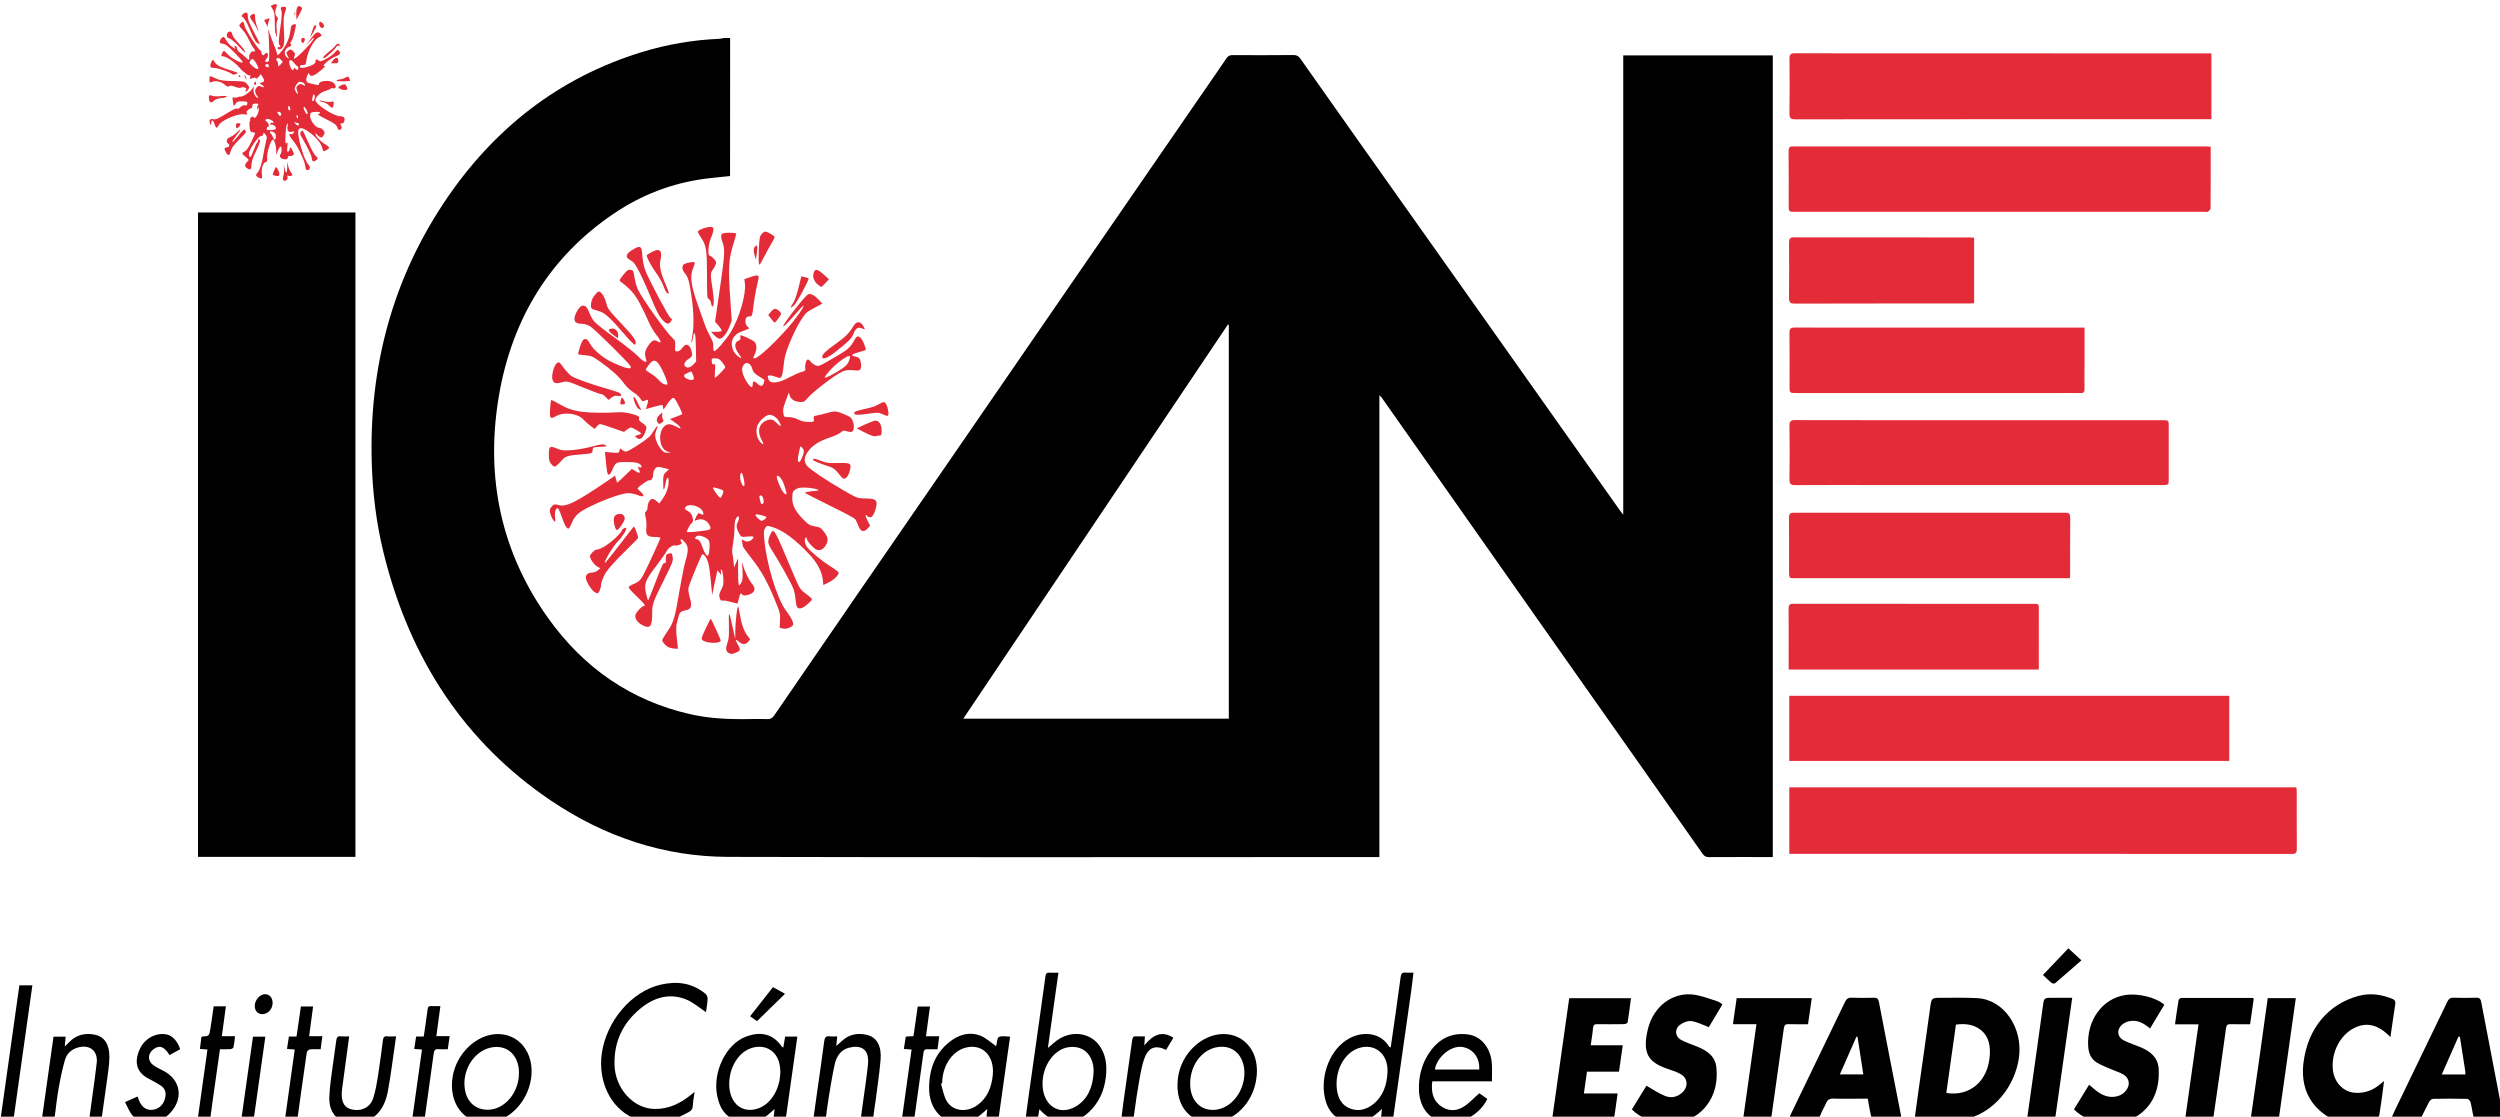 <?xml version="1.0" encoding="UTF-8" standalone="no"?>
<!-- Generator: Adobe Illustrator 16.0.3, SVG Export Plug-In . SVG Version: 6.00 Build 0)  -->

<svg
   xmlns:dc="http://purl.org/dc/elements/1.1/"
   xmlns:cc="http://creativecommons.org/ns#"
   xmlns:rdf="http://www.w3.org/1999/02/22-rdf-syntax-ns#"
   xmlns:svg="http://www.w3.org/2000/svg"
   xmlns="http://www.w3.org/2000/svg"
   xmlns:sodipodi="http://sodipodi.sourceforge.net/DTD/sodipodi-0.dtd"
   xmlns:inkscape="http://www.inkscape.org/namespaces/inkscape"
   version="1.1"
   id="Capa_1"
   x="0px"
   y="0px"
   width="130.696"
   height="58.377"
   viewBox="0 0 130.696 58.377"
   enable-background="new 0 0 841.891 1190.55"
   xml:space="preserve"
   sodipodi:docname="icanecovid_rojo_texto.svg"
   inkscape:version="0.92.4 (5da689c313, 2019-01-14)"><defs
     id="defs101" /><sodipodi:namedview
     pagecolor="#ffffff"
     bordercolor="#666666"
     borderopacity="1"
     objecttolerance="10"
     gridtolerance="10"
     guidetolerance="10"
     inkscape:pageopacity="0"
     inkscape:pageshadow="2"
     inkscape:window-width="1920"
     inkscape:window-height="1017"
     id="namedview99"
     showgrid="false"
     inkscape:zoom="5.6568545"
     inkscape:cx="45.957898"
     inkscape:cy="25.840857"
     inkscape:window-x="-8"
     inkscape:window-y="-8"
     inkscape:window-maximized="1"
     inkscape:current-layer="g96"
     fit-margin-top="0"
     fit-margin-left="0"
     fit-margin-right="0"
     fit-margin-bottom="0" /><g
     id="g96"
     transform="matrix(0.185,0,0,0.19,-15.791,-86.939)"><path
       d="m 291.678,468.032 c 0,2.859 0,5.718 -10e-4,8.576 -0.005,9.322 -0.013,18.643 -0.019,27.964 0,0.497 0,0.992 0,1.446 -2.463,0.254 -4.804,0.44 -7.13,0.743 -9.222,1.198 -17.856,4.388 -25.794,9.63 -17.563,11.598 -28.694,28.414 -32.46,50.468 -3.811,22.314 0.812,42.712 13.807,60.556 10.363,14.225 23.876,22.973 40.137,26.626 5.544,1.244 11.176,1.483 16.822,1.381 1.73,-0.029 3.459,-0.05 5.186,0.014 0.849,0.031 1.395,-0.277 1.913,-1.014 7.834,-11.138 15.686,-22.261 23.545,-33.38 8.711,-12.322 17.435,-24.631 26.146,-36.954 11.208,-15.854 22.403,-31.72 33.615,-47.574 12.783,-18.08 25.576,-36.15 38.364,-54.224 2.037,-2.877 4.092,-5.741 6.099,-8.641 0.449,-0.65 0.91,-0.914 1.669,-0.909 5.776,0.031 11.553,0.024 17.329,-0.023 0.848,-0.007 1.4,0.282 1.914,0.995 5.351,7.413 10.72,14.812 16.095,22.205 9.387,12.914 18.784,25.819 28.174,38.733 8.286,11.399 16.566,22.806 24.849,34.207 7.102,9.779 14.207,19.554 21.311,29.331 0.179,0.246 0.378,0.471 0.814,1.01 0,-42.339 0,-84.323 0,-126.382 14.177,0 28.161,0 42.256,0 0,73.453 0,146.927 0,220.571 -0.451,0 -0.9,0.002 -1.347,0 -5.565,0 -11.133,-0.021 -16.698,0.016 -0.789,0.004 -1.297,-0.223 -1.797,-0.922 -6.51,-9.059 -13.048,-18.09 -19.581,-27.126 -7.894,-10.915 -15.795,-21.822 -23.689,-32.739 -8.387,-11.605 -16.766,-23.215 -25.149,-34.825 -7.416,-10.269 -14.83,-20.544 -22.25,-30.814 -0.125,-0.171 -0.295,-0.305 -0.656,-0.667 0,42.471 0,84.687 0,127.077 -0.702,0 -1.236,0 -1.769,0 -60.759,0.004 -121.517,0.111 -182.277,-0.047 -17.974,-0.047 -34.807,-5.428 -50.202,-15.58 -24.011,-15.833 -39.775,-38.638 -47.196,-68.264 -2.017,-8.053 -3.057,-16.281 -3.304,-24.637 -0.774,-26.335 5.9,-50.196 20.257,-71.304 14.207,-20.887 32.96,-34.712 55.923,-41.61 7.231,-2.171 14.608,-3.398 22.11,-3.7 0.406,-0.016 0.81,-0.142 1.213,-0.217 0.589,0.005 1.18,0.005 1.77,0.005 z m 140.923,78.96 c -0.077,-0.05 -0.155,-0.099 -0.234,-0.148 -24.883,36.082 -49.765,72.165 -74.794,108.463 25.168,0 50.075,0 75.027,0 10e-4,-36.177 10e-4,-72.246 10e-4,-108.315 z"
       id="path2"
       inkscape:connector-curvature="0"
       style="stroke-width:1.103" /><path
       d="m 185.795,693.343 c -14.878,0 -29.666,0 -44.482,0 0,-59.108 0,-118.169 0,-177.31 14.892,0 29.632,0 44.482,0 0,59.053 0,118.118 0,177.31 z"
       id="path4"
       inkscape:connector-curvature="0"
       style="stroke-width:1.103" /><path
       d="m 590.988,692.509 c 0,-6.187 0,-12.206 0,-18.304 47.797,0 95.499,0 143.301,0 0.034,0.423 0.095,0.823 0.095,1.222 0.006,5.215 -0.023,10.426 0.025,15.641 0.011,1.174 -0.353,1.465 -1.382,1.463 -47.007,-0.023 -94.014,-0.021 -141.02,-0.021 -0.293,-10e-4 -0.583,-10e-4 -1.019,-10e-4 z"
       id="path8"
       inkscape:connector-curvature="0"
       style="fill:#e42b38;fill-opacity:1;stroke-width:1.103" /><path
       d="m 590.976,666.947 c 0,-5.972 0,-11.9 0,-17.923 41.45,0 82.858,0 124.338,0 0,5.974 0,11.899 0,17.923 -41.443,0 -82.85,0 -124.338,0 z"
       id="path10"
       inkscape:connector-curvature="0"
       style="fill:#e42b38;fill-opacity:1;stroke-width:1.103" /><path
       d="m 710.261,472.262 c 0,6.103 0,12.03 0,18.113 -0.517,0 -0.969,0 -1.42,0 -38.736,0 -77.473,-0.007 -116.209,0.032 -1.299,10e-4 -1.627,-0.371 -1.603,-1.768 0.078,-4.934 0.074,-9.874 0.002,-14.807 -0.022,-1.321 0.373,-1.598 1.501,-1.596 26.724,0.031 53.447,0.024 80.171,0.024 11.97,0 23.942,0 35.912,0 0.503,0 1.006,0 1.647,0 z"
       id="path12"
       inkscape:connector-curvature="0"
       style="fill:#e42b38;fill-opacity:1;stroke-width:1.103" /><path
       d="m 710.068,497.935 c 0,5.758 0.013,11.379 -0.034,17 -0.003,0.309 -0.458,0.71 -0.782,0.89 -0.27,0.149 -0.661,0.033 -0.997,0.033 -38.535,0 -77.067,0 -115.601,0 -1.843,0 -1.845,0 -1.845,-2.002 0,-4.844 0.035,-9.689 -0.023,-14.533 -0.016,-1.191 0.356,-1.594 1.373,-1.449 0.124,0.018 0.252,0.002 0.378,0.002 38.787,-0.004 77.574,-0.011 116.361,-0.011 0.329,0 0.662,0.039 1.17,0.07 z"
       id="path14"
       inkscape:connector-curvature="0"
       style="fill:#e42b38;fill-opacity:1;stroke-width:1.103" /><path
       d="m 644.625,573.192 c 17.282,0 34.562,0 51.845,0 1.736,0 1.738,0.004 1.738,1.862 10e-4,4.705 10e-4,9.411 0,14.116 0,1.856 -0.002,1.863 -1.738,1.863 -27.186,10e-4 -54.373,0 -81.559,0 -7.418,0 -14.836,-0.026 -22.254,0.025 -1.229,0.01 -1.662,-0.287 -1.634,-1.753 0.099,-4.795 0.099,-9.596 0,-14.392 -0.027,-1.465 0.405,-1.755 1.634,-1.751 17.321,0.04 34.645,0.029 51.968,0.029 z"
       id="path16"
       inkscape:connector-curvature="0"
       style="fill:#e42b38;fill-opacity:1;stroke-width:1.103" /><path
       d="m 674.424,547.722 c 0,3.243 0.004,6.227 -10e-4,9.211 -0.004,2.537 -0.051,5.074 -0.013,7.612 0.014,0.916 -0.281,1.209 -1.095,1.189 -1.981,-0.046 -3.963,-0.014 -5.945,-0.014 -24.83,0 -49.656,0 -74.485,0 -1.826,0 -1.826,-10e-4 -1.826,-2.026 0,-4.798 0.049,-9.597 -0.029,-14.395 -0.022,-1.335 0.395,-1.606 1.505,-1.603 11.34,0.035 22.68,0.023 34.02,0.023 15.387,0 30.772,0 46.158,0 0.58,10e-4 1.164,10e-4 1.711,10e-4 z"
       id="path20"
       inkscape:connector-curvature="0"
       style="fill:#e42b38;fill-opacity:1;stroke-width:1.103" /><path
       d="m 670.294,616.672 c -0.63,0 -1.129,0 -1.629,0 -25.334,0 -50.667,0 -76.002,0 -1.738,0 -1.736,-0.001 -1.738,-1.859 -0.003,-4.889 0.023,-9.781 -0.036,-14.67 -0.015,-1.18 0.359,-1.488 1.381,-1.487 25.586,0.023 51.174,0.024 76.759,-0.003 1.055,-10e-4 1.359,0.359 1.347,1.499 -0.051,5.074 -0.021,10.148 -0.023,15.223 0,0.36 -0.032,0.721 -0.059,1.297 z"
       id="path22"
       inkscape:connector-curvature="0"
       style="fill:#e42b38;fill-opacity:1;stroke-width:1.103" /><path
       d="m 661.491,641.79 c -23.632,0 -47.085,0 -70.683,0 0,-1.494 0,-2.911 0,-4.326 0,-4.106 0.025,-8.209 -0.02,-12.315 -0.012,-1.043 0.205,-1.444 1.254,-1.442 22.757,0.031 45.513,0.024 68.27,0.024 0.6,0 1.191,-0.097 1.187,0.924 -0.02,5.666 -0.008,11.333 -0.008,17.135 z"
       id="path24"
       inkscape:connector-curvature="0"
       style="fill:#e42b38;fill-opacity:1;stroke-width:1.103" /><path
       d="m 643.219,522.968 c 0,6.058 0,11.989 0,18.045 -0.492,0.024 -0.942,0.067 -1.389,0.067 -16.437,0.002 -32.874,-0.016 -49.31,0.035 -1.297,0.004 -1.641,-0.388 -1.619,-1.778 0.069,-4.979 0.05,-9.962 0.006,-14.944 -0.012,-1.116 0.269,-1.511 1.349,-1.509 16.605,0.035 33.211,0.024 49.816,0.026 0.332,0 0.667,0.033 1.147,0.058 z"
       id="path26"
       inkscape:connector-curvature="0"
       style="fill:#e42b38;fill-opacity:1;stroke-width:1.103" /><path
       d="m 626.359,765.719 c 0.409,-2.891 0.784,-5.606 1.176,-8.32 1.062,-7.346 2.165,-14.686 3.179,-22.041 0.445,-3.232 0.366,-3.253 3.344,-3.241 3.37,0.014 6.747,-0.092 10.111,0.099 7.541,0.428 12.892,8.243 11.712,16.384 -1.135,7.851 -7.056,15.28 -15.428,16.986 -0.493,0.099 -1.006,0.121 -1.511,0.123 -4.12,0.013 -8.243,0.009 -12.584,0.009 z m 8.997,-7.421 c 6.343,1.045 11.985,-3 12.313,-10.798 0.128,-3.033 -0.761,-5.551 -3.316,-7.043 -1.954,-1.145 -4.072,-1.246 -6.281,-0.958 -0.913,6.318 -1.814,12.557 -2.716,18.799 z"
       id="path28"
       inkscape:connector-curvature="0"
       style="stroke-width:1.103" /><path
       d="m 622.663,765.757 c -2.626,0 -5.186,0.038 -7.742,-0.05 -0.298,-0.01 -0.736,-0.65 -0.839,-1.078 -0.361,-1.506 -0.601,-3.047 -0.922,-4.752 -0.851,0 -1.68,0 -2.51,0 -2.4,0 -4.807,0.07 -7.204,-0.031 -1.096,-0.045 -1.704,0.362 -2.14,1.419 -0.415,1.003 -1.068,1.893 -1.432,2.909 -0.481,1.338 -1.268,1.69 -2.526,1.622 -2.139,-0.118 -4.288,-0.031 -6.638,-0.031 0.253,-0.593 0.417,-1.034 0.626,-1.451 5.126,-10.343 10.268,-20.682 15.381,-31.033 0.432,-0.875 0.925,-1.232 1.867,-1.192 2.103,0.092 4.213,0.057 6.319,0.011 0.835,-0.016 1.218,0.18 1.421,1.219 2.029,10.365 4.133,20.715 6.208,31.072 0.079,0.391 0.08,0.804 0.132,1.365 z m -12.398,-22.914 c -0.102,-0.011 -0.201,-0.024 -0.301,-0.033 -1.549,3.425 -3.096,6.851 -4.688,10.379 2.311,0 4.402,0 6.631,0 -0.558,-3.508 -1.1,-6.927 -1.641,-10.345 z"
       id="path30"
       inkscape:connector-curvature="0"
       style="stroke-width:1.103" /><path
       d="m 792.958,765.757 c -2.761,0 -5.282,0.031 -7.8,-0.038 -0.289,-0.01 -0.728,-0.53 -0.823,-0.899 -0.334,-1.322 -0.495,-2.7 -0.85,-4.015 -0.102,-0.378 -0.628,-0.877 -0.967,-0.884 -3.2,-0.068 -6.403,-0.068 -9.603,-0.002 -0.385,0.01 -0.897,0.442 -1.121,0.834 -0.774,1.364 -1.431,2.808 -2.175,4.194 -0.171,0.32 -0.503,0.761 -0.767,0.768 -2.59,0.059 -5.182,0.033 -8.002,0.033 0.589,-1.232 1.053,-2.242 1.546,-3.239 4.852,-9.771 9.719,-19.537 14.547,-29.323 0.395,-0.802 0.837,-1.116 1.665,-1.093 2.19,0.059 4.381,0.073 6.57,0 0.859,-0.026 1.173,0.354 1.339,1.189 1.774,9.057 3.562,18.11 5.351,27.162 0.338,1.696 0.696,3.388 1.09,5.311 z m -12.467,-22.885 c -0.129,-0.04 -0.257,-0.078 -0.385,-0.12 -1.564,3.454 -3.131,6.906 -4.74,10.46 2.328,0 4.459,0 6.653,0 0,-0.338 0.035,-0.608 -0.006,-0.868 -0.503,-3.158 -1.014,-6.314 -1.522,-9.472 z"
       id="path32"
       inkscape:connector-curvature="0"
       style="stroke-width:1.103" /><path
       d="m 696.959,734.022 c -1.33,2.159 -2.661,4.322 -4.038,6.558 -1.769,-1.521 -3.612,-2.445 -5.783,-2.04 -0.642,0.121 -1.309,0.383 -1.853,0.771 -1.852,1.322 -1.775,3.506 0.227,4.518 1.59,0.804 3.316,1.282 4.955,1.974 2.567,1.086 4.77,2.767 4.917,6.014 0.216,4.844 -1.2,9.102 -4.963,12.036 -5.363,4.18 -14.08,3.702 -18.995,-1.034 1.417,-2.242 2.841,-4.5 4.281,-6.783 0.912,0.73 1.712,1.466 2.595,2.057 1.834,1.226 3.828,1.683 5.912,0.939 0.65,-0.232 1.292,-0.705 1.778,-1.241 1.436,-1.586 1.194,-3.532 -0.606,-4.572 -1.029,-0.595 -2.188,-0.906 -3.279,-1.374 -1.403,-0.603 -2.852,-1.125 -4.179,-1.891 -1.546,-0.894 -2.334,-2.423 -2.473,-4.376 -0.511,-7.206 3.969,-13.286 10.529,-14.232 3.665,-0.53 8.695,0.685 10.975,2.677 z"
       id="path34"
       inkscape:connector-curvature="0"
       style="stroke-width:1.103" /><path
       d="m 546.497,762.832 c 1.417,-2.244 2.839,-4.502 4.118,-6.528 1.843,1.012 3.508,2.166 5.324,2.846 1.619,0.606 3.353,0.327 4.774,-0.938 1.802,-1.603 1.626,-4.014 -0.453,-5.113 -1.274,-0.676 -2.67,-1.086 -4.028,-1.558 -4.989,-1.726 -6.877,-4.112 -5.201,-10.828 1.623,-6.494 7.377,-10.456 13.5,-9.386 2.091,0.365 4.127,1.135 6.174,1.773 0.462,0.142 0.868,0.505 1.388,0.818 -1.381,2.246 -2.687,4.378 -3.848,6.274 -1.71,-0.613 -3.279,-1.442 -4.915,-1.66 -1.043,-0.14 -2.337,0.378 -3.251,1.043 -1.556,1.131 -1.396,3.199 0.283,4.104 1.496,0.804 3.14,1.274 4.71,1.915 2.574,1.057 5.021,2.504 5.327,5.807 0.433,4.688 -0.883,8.858 -4.286,11.954 -5.111,4.652 -14.564,4.391 -19.615,-0.524 z"
       id="path36"
       inkscape:connector-curvature="0"
       style="stroke-width:1.103" /><path
       d="m 523.932,765.754 c 1.639,-11.31 3.243,-22.37 4.86,-33.531 5.777,0 11.524,0 17.46,0 -0.308,2.262 -0.58,4.471 -0.948,6.658 -0.038,0.227 -0.648,0.475 -0.996,0.482 -2.527,0.04 -5.057,0.043 -7.584,0.011 -0.756,-0.011 -1.133,0.167 -1.208,1.113 -0.117,1.501 -0.408,2.986 -0.654,4.683 3.054,0 6.015,0 9.059,0 -0.366,2.506 -0.701,4.811 -1.061,7.279 -2.999,0 -5.971,0 -9.048,0 -0.298,2.037 -0.575,3.925 -0.877,5.991 3.203,0 6.256,0 9.532,0 -0.335,2.378 -0.631,4.572 -0.98,6.757 -0.035,0.217 -0.395,0.532 -0.606,0.532 -5.592,0.03 -11.188,0.023 -16.949,0.023 z"
       id="path38"
       inkscape:connector-curvature="0"
       style="stroke-width:1.103" /><path
       d="m 760.848,742.926 c -3.406,-3.485 -6.843,-4.255 -10.408,-2.407 -3.786,1.96 -6.179,6.426 -5.89,10.987 0.235,3.688 2.844,6.48 6.215,6.742 2.688,0.21 5.062,-0.624 7.203,-2.357 0.265,-0.215 0.529,-0.428 1.099,-0.888 -0.236,1.744 -0.417,3.152 -0.619,4.558 -0.235,1.629 -0.468,3.26 -0.748,4.88 -0.054,0.309 -0.26,0.748 -0.488,0.834 -5.757,2.159 -11.318,2.229 -16.343,-2.145 -3.931,-3.421 -5.252,-8.078 -4.558,-13.317 1.239,-9.36 7.082,-16.039 15.571,-18.228 3.303,-0.849 6.487,-0.397 9.632,0.875 0.659,0.264 0.815,0.683 0.713,1.359 -0.458,2.98 -0.904,5.964 -1.38,9.106 z"
       id="path40"
       inkscape:connector-curvature="0"
       style="stroke-width:1.103" /><path
       d="m 702.812,765.754 c 1.282,-8.854 2.532,-17.5 3.81,-26.328 -2.225,0 -4.353,0 -6.643,0 0.346,-2.35 0.639,-4.513 1.011,-6.658 0.045,-0.26 0.503,-0.62 0.768,-0.62 6.701,-0.024 13.405,-0.01 20.105,0.006 0.114,0 0.228,0.097 0.377,0.165 -0.34,2.314 -0.681,4.62 -1.039,7.071 -1.879,0 -3.724,0.036 -5.568,-0.016 -0.835,-0.024 -1.115,0.246 -1.25,1.213 -1.122,8.081 -2.315,16.15 -3.521,24.214 -0.053,0.35 -0.424,0.906 -0.658,0.913 -2.427,0.065 -4.859,0.039 -7.392,0.039 z"
       id="path42"
       inkscape:connector-curvature="0"
       style="stroke-width:1.103" /><path
       d="m 581.704,739.381 c -2.312,0 -4.443,0 -6.647,0 0.365,-2.472 0.705,-4.775 1.058,-7.166 7.057,0 14.07,0 21.22,0 -0.359,2.433 -0.703,4.766 -1.057,7.173 -1.926,0 -3.736,0.045 -5.542,-0.021 -0.849,-0.029 -1.166,0.281 -1.296,1.201 -1.166,8.261 -2.375,16.514 -3.574,24.772 -0.013,0.083 -0.061,0.165 -0.126,0.336 -2.558,0 -5.15,0 -7.829,0 1.263,-8.75 2.514,-17.43 3.793,-26.295 z"
       id="path44"
       inkscape:connector-curvature="0"
       style="stroke-width:1.103" /><path
       d="m 379.061,762.773 c -0.172,1.033 -0.312,1.877 -0.475,2.86 -1.052,0 -2.157,0 -3.45,0 0.308,-2.229 0.599,-4.43 0.917,-6.629 1.061,-7.35 2.133,-14.698 3.196,-22.049 0.519,-3.582 1.037,-7.17 1.537,-10.757 0.099,-0.71 0.37,-1.052 1.07,-1.005 0.831,0.054 1.668,0.014 2.594,0.014 -0.996,6.925 -1.97,13.696 -2.98,20.717 1.034,-0.839 1.83,-1.573 2.704,-2.172 3.896,-2.67 8.976,-2.111 11.677,1.277 2.004,2.517 2.368,5.561 2.028,8.698 -0.437,4.045 -2.083,7.478 -5.022,10.027 -4.556,3.948 -9.43,3.619 -13.796,-0.981 z m 0.899,-7.102 c -0.044,5.986 4.606,9.126 9.447,6.321 3.328,-1.929 4.717,-5.251 4.973,-9.169 0.269,-4.144 -2.262,-7.785 -7.074,-7.116 -4.027,0.558 -7.309,4.982 -7.346,9.964 z"
       id="path46"
       inkscape:connector-curvature="0"
       style="stroke-width:1.103" /><path
       d="m 478.357,745.746 c 0.946,-6.452 1.922,-12.833 2.785,-19.233 0.149,-1.104 0.489,-1.416 1.412,-1.331 0.664,0.061 1.336,0.014 2.226,0.014 -0.231,1.83 -0.417,3.534 -0.661,5.225 -1.065,7.341 -2.148,14.681 -3.217,22.022 -0.605,4.168 -1.183,8.341 -1.814,12.506 -0.045,0.302 -0.411,0.745 -0.658,0.773 -0.907,0.092 -1.827,0.033 -2.869,0.033 0.103,-1.03 0.19,-1.877 0.307,-3.047 -0.485,0.416 -0.791,0.671 -1.09,0.938 -2.744,2.423 -5.832,3.48 -9.293,2.485 -3.58,-1.03 -5.468,-3.88 -5.958,-7.724 -0.813,-6.369 2.512,-13.419 8.245,-15.643 3.418,-1.324 7.857,-0.944 10.201,2.884 0.031,0.052 0.15,0.042 0.385,0.097 z m -0.909,6.794 c 0.198,-5.161 -3.739,-8.006 -8.175,-6.57 -3.884,1.258 -6.345,5.656 -6.222,10.138 0.071,2.622 0.85,5.057 3.268,6.222 2.515,1.21 4.958,0.73 7.154,-0.991 2.739,-2.146 3.811,-5.243 3.975,-8.798 z"
       id="path48"
       inkscape:connector-curvature="0"
       style="stroke-width:1.103" /><path
       d="m 284.86,736.057 c -1.892,-1.196 -3.679,-2.756 -5.714,-3.529 -4.629,-1.755 -8.981,-0.541 -12.843,2.565 -4.713,3.788 -7.449,8.779 -7.299,15.388 0.15,6.542 5.232,12.053 11.203,12.218 3.983,0.108 7.381,-1.48 10.52,-3.972 0.198,-0.156 0.393,-0.315 0.917,-0.74 -0.203,1.478 -0.458,2.605 -0.49,3.74 -0.045,1.515 -1.15,1.792 -2.036,2.276 -4.792,2.619 -9.73,3.438 -14.844,1.178 -6.46,-2.855 -9.927,-10.107 -8.873,-17.66 1.229,-8.802 8.253,-17.164 16.739,-19.041 4.502,-0.993 8.798,-0.513 12.608,2.567 0.337,0.272 0.601,0.948 0.572,1.416 -0.075,1.307 -0.323,2.603 -0.461,3.594 z"
       id="path50"
       inkscape:connector-curvature="0"
       style="stroke-width:1.103" /><path
       d="m 670.937,732.114 c -1.648,11.35 -3.255,22.439 -4.871,33.579 -2.66,0 -5.209,0 -7.92,0 0.446,-3.074 0.879,-6.048 1.307,-9.022 1.053,-7.301 2.131,-14.595 3.141,-21.9 0.366,-2.641 0.29,-2.652 2.766,-2.655 1.805,-0.002 3.606,-0.002 5.577,-0.002 z"
       id="path52"
       inkscape:connector-curvature="0"
       style="stroke-width:1.103" /><path
       d="m 729.277,765.674 c -2.703,0 -5.294,0 -7.941,0 0.834,-5.674 1.661,-11.244 2.469,-16.817 0.802,-5.523 1.58,-11.048 2.381,-16.653 2.657,0 5.247,0 7.94,0 -1.617,11.163 -3.224,22.25 -4.849,33.47 z"
       id="path54"
       inkscape:connector-curvature="0"
       style="stroke-width:1.103" /><path
       d="m 490.094,755.11 c -0.333,2.672 0.084,4.903 2,6.476 2.117,1.735 4.514,1.886 6.77,0.558 1.592,-0.936 2.921,-2.4 4.519,-3.759 0.594,0.408 1.437,0.985 2.277,1.56 -2.552,5.133 -9.207,7.896 -14.095,5.861 -3.865,-1.607 -5.338,-5.244 -5.249,-9.308 0.077,-3.457 1.081,-6.681 3.066,-9.457 2.825,-3.95 6.585,-5.466 11.044,-4.802 3.611,0.539 6.235,3.844 6.507,7.998 0.103,1.584 0.017,3.182 0.017,4.874 -5.819,-10e-4 -11.287,-10e-4 -16.855,-10e-4 z m 0.734,-3.259 c 2.166,0 4.228,0 6.29,0 2.088,0 4.179,0 6.251,0 0.188,-3.333 -1.843,-5.818 -4.889,-6.217 -3.097,-0.405 -7.076,2.748 -7.652,6.217 z"
       id="path56"
       inkscape:connector-curvature="0"
       style="stroke-width:1.103" /><path
       d="m 366.877,745.45 c -0.093,0.23 -0.05,0.151 -0.026,0.066 0.234,-0.906 0.241,-2.348 0.744,-2.596 0.871,-0.43 2.045,-0.12 3.199,-0.12 -1.104,7.619 -2.202,15.211 -3.312,22.878 -1.137,0 -2.211,0 -3.429,0 0.087,-0.924 0.169,-1.789 0.281,-2.977 -0.582,0.511 -0.928,0.823 -1.276,1.127 -2.662,2.314 -5.651,3.187 -8.989,2.348 -3.458,-0.868 -6.044,-4.351 -6.148,-8.768 -0.138,-5.834 1.904,-10.613 6.567,-13.727 2.43,-1.622 5.176,-2.172 7.884,-1.156 1.592,0.601 2.969,1.899 4.505,2.925 z M 351.597,755.628 c -0.114,0.043 -0.229,0.085 -0.342,0.13 0.505,1.568 0.775,3.301 1.569,4.674 1.67,2.884 5.618,3.378 8.694,1.246 2.755,-1.908 4.03,-4.804 4.382,-8.279 0.565,-5.561 -3.224,-8.887 -7.953,-7.483 -3.756,1.118 -6.309,5.14 -6.35,9.712 z"
       id="path58"
       inkscape:connector-curvature="0"
       style="stroke-width:1.103" /><path
       d="m 306.699,745.824 c 0.181,-1.043 0.349,-2.005 0.526,-3.026 1.115,0 2.194,0 3.452,0 -1.109,7.657 -2.209,15.237 -3.316,22.881 -1.209,0 -2.323,0 -3.451,0 0.104,-0.948 0.198,-1.804 0.323,-2.945 -0.716,0.608 -1.248,1.083 -1.801,1.528 -3.633,2.936 -8.442,2.99 -11.686,0.099 -1.492,-1.329 -2.257,-3.137 -2.699,-5.158 -1.427,-6.537 2.45,-14.438 8.236,-16.452 3.79,-1.321 7.313,-0.967 9.986,2.776 0.067,0.1 0.196,0.143 0.429,0.299 z m -0.833,6.584 c -0.057,-5.816 -4.499,-7.864 -8.554,-6.329 -3.536,1.341 -5.93,5.478 -5.889,9.875 0.048,5.298 3.834,8.232 8.414,6.523 3.538,-1.319 6.035,-5.492 6.028,-10.069 z"
       id="path60"
       inkscape:connector-curvature="0"
       style="stroke-width:1.103" /><path
       d="m 226.12,742.091 c 6.695,0.04 10.884,6.37 9.03,13.644 -1.475,5.792 -6.323,10.325 -11.762,10.722 -6.748,0.494 -11.395,-5.208 -10.112,-12.682 1.108,-6.444 6.856,-11.72 12.843,-11.684 z m 5.894,10.731 c 0.023,-4.655 -3.023,-7.646 -7.263,-7.125 -4.645,0.57 -8.254,5.097 -8.157,10.23 0.066,3.473 1.853,6.026 4.739,6.769 5.333,1.373 10.648,-3.541 10.682,-9.874 z"
       id="path62"
       inkscape:connector-curvature="0"
       style="stroke-width:1.103" /><path
       d="m 431.058,742.09 c 5.947,-0.054 10.627,5.029 9.25,12.769 -1.121,6.312 -6.038,11.08 -11.848,11.582 -5.972,0.516 -11.344,-3.975 -10.218,-12.339 0.888,-6.614 6.709,-11.984 12.816,-12.013 z m -9.378,13.612 c -0.013,4.693 2.954,7.664 7.212,7.218 4.687,-0.491 8.398,-5.503 8.1,-10.696 -0.232,-4.009 -2.804,-6.731 -6.537,-6.636 -4.944,0.123 -8.76,4.653 -8.775,10.115 z"
       id="path64"
       inkscape:connector-curvature="0"
       style="stroke-width:1.103" /><path
       d="m 97.152,765.768 c 1.122,-7.75 2.218,-15.313 3.325,-22.953 1.115,0 2.193,0 3.423,0 -0.067,0.8 -0.136,1.584 -0.232,2.702 0.532,-0.516 0.867,-0.83 1.19,-1.156 2.131,-2.147 4.69,-2.643 7.411,-2.066 2.658,0.565 4.071,2.752 4.003,6.289 -0.042,2.145 -0.419,4.288 -0.709,6.424 -0.482,3.534 -1.015,7.064 -1.537,10.667 -1.164,0 -2.238,0 -3.47,0 0.288,-2.082 0.571,-4.099 0.849,-6.118 0.436,-3.177 0.933,-6.348 1.286,-9.537 0.375,-3.39 -2.097,-5.216 -5.51,-4.168 -1.648,0.505 -2.943,1.618 -3.462,3.346 -0.753,2.513 -1.297,5.113 -1.775,7.711 -0.463,2.52 -0.75,5.074 -1.075,7.62 -0.119,0.938 -0.464,1.371 -1.387,1.253 -0.738,-0.09 -1.496,-0.014 -2.328,-0.014 z"
       id="path66"
       inkscape:connector-curvature="0"
       style="stroke-width:1.103" /><path
       d="m 318.662,765.676 c -1.208,0 -2.283,0 -3.493,0 0.404,-2.819 0.79,-5.53 1.182,-8.241 0.637,-4.4 1.317,-8.795 1.891,-13.204 0.148,-1.12 0.431,-1.672 1.544,-1.516 0.7,0.097 1.422,0.018 2.142,0.018 -0.081,0.863 -0.152,1.627 -0.245,2.627 0.709,-0.613 1.251,-1.09 1.801,-1.555 2.048,-1.738 4.411,-2.037 6.83,-1.499 2.804,0.624 4.215,3.06 3.879,6.898 -0.33,3.79 -0.922,7.551 -1.417,11.322 -0.186,1.409 -0.473,2.804 -0.608,4.213 -0.071,0.752 -0.286,1.075 -0.991,1.034 -0.793,-0.043 -1.59,-0.011 -2.629,-0.011 0.256,-1.827 0.495,-3.52 0.727,-5.215 0.462,-3.36 1.011,-6.71 1.358,-10.086 0.48,-4.674 -2.438,-5.395 -5.556,-4.561 -2.071,0.556 -3.314,2.269 -3.813,4.405 -0.725,3.101 -1.217,6.272 -1.755,9.424 -0.327,1.938 -0.559,3.895 -0.849,5.947 z"
       id="path68"
       inkscape:connector-curvature="0"
       style="stroke-width:1.103" /><path
       d="m 197.282,742.732 c -0.774,5.121 -1.382,10.129 -2.312,15.066 -1.358,7.208 -6.274,9.646 -12.143,8.353 -2.814,-0.622 -4.554,-3.159 -4.41,-6.79 0.119,-3.01 0.642,-6.007 1.031,-9.003 0.276,-2.137 0.66,-4.255 0.92,-6.393 0.106,-0.875 0.334,-1.343 1.234,-1.251 0.789,0.078 1.589,0.016 2.428,0.016 -0.675,4.877 -1.328,9.638 -1.993,14.397 -0.423,3.031 0.289,4.903 2.124,5.53 2.789,0.953 5.698,-0.133 6.622,-2.821 0.73,-2.121 1.082,-4.416 1.454,-6.663 0.515,-3.116 0.897,-6.26 1.328,-9.39 0.101,-0.73 0.364,-1.154 1.149,-1.071 0.791,0.083 1.594,0.017 2.567,0.017 z"
       id="path70"
       inkscape:connector-curvature="0"
       style="stroke-width:1.103" /><path
       d="m 120.691,760.811 c 1.401,-0.606 2.444,-1.059 3.545,-1.534 0.177,0.459 0.311,0.836 0.466,1.201 0.787,1.851 2.184,2.707 3.968,2.436 1.832,-0.279 3.153,-1.724 3.44,-3.671 0.202,-1.376 -0.336,-2.355 -1.348,-2.993 -1.164,-0.735 -2.393,-1.338 -3.602,-1.979 -3.43,-1.811 -3.918,-4.802 -2.187,-8.256 1.408,-2.814 4.533,-4.351 7.415,-3.826 1.668,0.305 3.119,1.801 3.888,4.078 -0.998,0.534 -2.007,1.075 -3.011,1.611 -1.532,-2.388 -2.844,-2.844 -4.549,-1.6 -1.656,1.21 -1.692,3.234 -0.019,4.388 0.848,0.584 1.785,1.019 2.704,1.465 5.337,2.598 5.975,8.245 1.381,12.315 -3.108,2.754 -7.721,2.764 -10.124,-0.111 -0.79,-0.944 -1.252,-2.214 -1.966,-3.523 z"
       id="path72"
       inkscape:connector-curvature="0"
       style="stroke-width:1.103" /><path
       d="m 89.156,765.685 c -1.234,0 -2.394,0 -3.679,0 1.791,-12.379 3.569,-24.656 5.355,-36.992 1.226,0 2.394,0 3.675,0 -1.778,12.291 -3.553,24.559 -5.351,36.992 z"
       id="path74"
       inkscape:connector-curvature="0"
       style="stroke-width:1.103" /><path
       d="m 147.516,746.27 c -0.709,4.863 -1.405,9.613 -2.093,14.363 -0.197,1.361 -0.373,2.722 -0.556,4.088 -0.098,0.728 -0.377,1.142 -1.156,1.064 -0.786,-0.081 -1.585,-0.018 -2.523,-0.018 0.943,-6.544 1.863,-12.941 2.795,-19.415 -0.763,-0.059 -1.378,-0.108 -2.131,-0.167 0.147,-1.151 0.283,-2.222 0.41,-3.232 0.159,-0.095 0.229,-0.171 0.301,-0.175 1.888,-0.149 1.913,-0.142 2.255,-2.192 0.334,-2.021 0.609,-4.056 0.916,-6.12 1.199,0 2.279,0 3.458,0 -0.381,2.733 -0.754,5.395 -1.147,8.211 1.229,0 2.385,0 3.733,0 -0.153,1.142 -0.231,2.127 -0.448,3.074 -0.055,0.237 -0.553,0.475 -0.86,0.496 -0.958,0.066 -1.923,0.025 -2.955,0.025 z"
       id="path76"
       inkscape:connector-curvature="0"
       style="stroke-width:1.103" /><path
       d="m 205.316,765.678 c -1.192,0 -2.267,0 -3.499,0 0.936,-6.487 1.854,-12.864 2.785,-19.329 -0.754,-0.052 -1.45,-0.102 -2.192,-0.151 0.182,-1.165 0.352,-2.244 0.538,-3.428 0.698,0 1.358,0 2.152,0 0.373,-2.515 0.775,-4.937 1.074,-7.378 0.095,-0.78 0.349,-1.034 1.03,-0.998 0.792,0.04 1.588,0.01 2.603,0.01 -0.386,2.792 -0.753,5.44 -1.143,8.256 1.262,0 2.458,0 3.759,0 -0.188,1.279 -0.35,2.388 -0.529,3.612 -0.926,0 -1.807,0.057 -2.68,-0.016 -0.843,-0.07 -1.172,0.27 -1.3,1.192 -0.835,6.044 -1.716,12.075 -2.599,18.231 z"
       id="path78"
       inkscape:connector-curvature="0"
       style="stroke-width:1.103" /><path
       d="m 343.681,765.707 c -1.161,0 -2.202,0 -3.489,0 0.928,-6.48 1.843,-12.876 2.77,-19.358 -0.762,-0.05 -1.421,-0.092 -2.191,-0.144 0.19,-1.177 0.368,-2.279 0.55,-3.414 0.764,-0.045 1.426,-0.081 2.17,-0.123 0.401,-2.711 0.795,-5.372 1.206,-8.146 1.09,0 2.198,0 3.463,0 -0.374,2.707 -0.744,5.363 -1.133,8.171 1.304,0 2.51,0 3.751,0 -0.172,1.23 -0.323,2.324 -0.499,3.581 -0.946,0 -1.906,0.043 -2.858,-0.014 -0.758,-0.043 -1.01,0.305 -1.121,1.09 -0.844,6.076 -1.727,12.144 -2.62,18.358 z"
       id="path80"
       inkscape:connector-curvature="0"
       style="stroke-width:1.103" /><path
       d="m 169.369,765.68 c -1.142,0 -2.215,0 -3.501,0 0.928,-6.459 1.843,-12.824 2.775,-19.316 -0.738,-0.061 -1.427,-0.12 -2.186,-0.182 0.182,-1.149 0.352,-2.227 0.542,-3.412 0.706,0 1.366,0 2.153,0 0.416,-2.787 0.817,-5.482 1.234,-8.27 1.087,0 2.16,0 3.447,0 -0.369,2.702 -0.733,5.383 -1.117,8.191 1.296,0 2.464,0 3.733,0 -0.17,1.234 -0.322,2.343 -0.491,3.587 -1.032,0 -2.041,-0.068 -3.033,0.038 -0.325,0.033 -0.826,0.485 -0.875,0.813 -0.918,6.115 -1.781,12.24 -2.68,18.55 z"
       id="path82"
       inkscape:connector-curvature="0"
       style="stroke-width:1.103" /><path
       d="m 408.888,742.732 c -0.052,0.809 -0.093,1.447 -0.159,2.485 2.408,-2.898 4.961,-4.166 8.204,-2.102 -0.714,1.154 -1.392,2.253 -2.065,3.341 -3.013,-1.469 -5.122,-0.721 -6.258,2.722 -0.9,2.729 -1.291,5.672 -1.805,8.542 -0.426,2.384 -0.681,4.804 -1.074,7.195 -0.053,0.315 -0.45,0.768 -0.724,0.802 -0.864,0.104 -1.746,0.036 -2.818,0.036 0.219,-1.724 0.397,-3.293 0.623,-4.858 0.822,-5.705 1.67,-11.411 2.484,-17.121 0.098,-0.688 0.272,-1.104 1.006,-1.057 0.838,0.057 1.679,0.016 2.587,0.016 z"
       id="path84"
       inkscape:connector-curvature="0"
       style="stroke-width:1.103" /><path
       d="m 156.844,742.817 c 1.278,0 2.354,0 3.497,0 -1.11,7.66 -2.206,15.221 -3.314,22.86 -1.151,0 -2.225,0 -3.495,0 1.108,-7.647 2.206,-15.231 3.312,-22.86 z"
       id="path86"
       inkscape:connector-curvature="0"
       style="stroke-width:1.103" /><path
       d="m 662.665,725.839 c 2.453,-2.508 4.775,-4.885 7.179,-7.341 1.094,0.983 2.348,2.107 3.692,3.312 -2.544,2.163 -4.982,4.256 -7.454,6.3 -0.198,0.165 -0.725,0.102 -0.953,-0.076 -0.783,-0.611 -1.501,-1.322 -2.464,-2.196 z"
       id="path88"
       inkscape:connector-curvature="0"
       style="stroke-width:1.103" /><path
       d="m 307.19,731.012 c -2.694,2.562 -5.278,5.023 -7.906,7.522 -0.618,-0.421 -1.208,-0.827 -1.956,-1.338 2.192,-2.716 4.313,-5.348 6.459,-8.008 1.134,0.605 2.201,1.177 3.403,1.824 z"
       id="path90"
       inkscape:connector-curvature="0"
       style="stroke-width:1.103" /><path
       d="m 162.392,733.538 c -0.019,1.704 -1.361,3.102 -2.951,3.078 -1.303,-0.021 -2.115,-0.929 -2.086,-2.341 0.031,-1.613 1.497,-3.177 2.956,-3.149 1.237,0.023 2.096,1.019 2.081,2.411 z"
       id="path92"
       inkscape:connector-curvature="0"
       style="stroke-width:1.103" /><path
       style="fill:#e42b38;stroke-width:0.286"
       d="m 291.435,637.338 c -0.964,-0.472 -1.11,-1.214 -0.544,-2.783 0.414,-1.15 0.499,-1.999 0.447,-4.47 -0.097,-4.596 -0.018,-4.64 0.917,-0.513 l 0.862,3.805 0.02,-2.127 c 0.024,-2.631 0.53,-6.951 0.791,-6.754 0.106,0.08 0.334,1.041 0.507,2.136 0.409,2.586 1.139,4.599 2.119,5.842 l 0.788,0.999 -0.542,0.666 c -0.692,0.849 -1.675,0.848 -2.649,-0.002 -1.011,-0.883 -1.135,-0.641 -0.345,0.674 0.821,1.365 0.809,1.742 -0.068,2.155 -1.222,0.575 -1.726,0.657 -2.303,0.374 z m -16.977,-1.593 c -0.816,-0.3 -1.969,-1.487 -1.967,-2.026 5.3e-4,-0.188 0.682,-1.306 1.514,-2.486 1.743,-2.471 2.047,-3.505 3.521,-11.965 0.501,-2.877 1.201,-6.203 1.555,-7.39 0.853,-2.862 0.831,-3.843 -0.112,-5 -0.731,-0.897 -1.312,-1.195 -1.312,-0.673 0,0.14 0.13,0.413 0.289,0.609 0.214,0.262 0.034,0.442 -0.686,0.686 -0.537,0.182 -1.068,0.26 -1.182,0.174 -0.383,-0.291 -1.994,0.755 -2.313,1.501 -0.174,0.407 -1.514,2.266 -2.977,4.131 -3.171,4.042 -3.492,4.909 -2.841,7.66 0.233,0.985 0.485,1.791 0.56,1.791 0.075,0 1.053,-2.353 2.174,-5.229 1.585,-4.066 2.128,-5.187 2.441,-5.039 0.323,0.152 0.402,-0.061 0.402,-1.076 0,-1.044 0.102,-1.299 0.581,-1.456 1.011,-0.333 1.166,-0.227 1.341,0.921 0.156,1.02 -0.037,1.527 -2.159,5.673 -3.57,6.972 -3.638,7.161 -3.638,10.036 0,3.515 -0.675,4.153 -3.015,2.849 -1.346,-0.75 -2.044,-1.935 -1.659,-2.818 0.364,-0.834 1.782,-2.275 2.24,-2.275 0.76,0 0.301,-0.632 -1.968,-2.705 -1.284,-1.174 -2.293,-2.294 -2.241,-2.489 0.052,-0.195 0.551,-0.535 1.108,-0.756 1.656,-0.655 2.194,-1.102 2.944,-2.446 0.991,-1.776 4.916,-10.055 4.916,-10.371 0,-0.142 -0.749,-0.259 -1.665,-0.259 -2.02,0 -2.561,-0.611 -2.301,-2.6 0.087,-0.664 0.007,-1.866 -0.176,-2.671 -0.297,-1.301 -0.286,-1.496 0.096,-1.758 0.237,-0.163 0.43,-0.683 0.43,-1.16 0,-1.133 0.668,-2.274 1.331,-2.274 0.29,0 0.854,0.286 1.254,0.636 l 0.727,0.636 1.011,-1.41 c 1.011,-1.41 1.619,-3.179 1.619,-4.715 0,-1.373 -0.476,-1.27 -0.772,0.167 -0.549,2.665 -0.742,2.753 -0.76,0.35 -0.017,-2.186 0.015,-2.307 0.795,-3.056 l 0.812,-0.78 -0.748,-0.183 c -2.448,-0.599 -2.626,-0.594 -3.178,0.083 -0.298,0.366 -0.541,1.073 -0.541,1.576 0,1.007 -0.517,1.717 -1.14,1.564 -0.374,-0.091 -3.25,1.926 -3.249,2.279 2.3e-4,0.087 0.411,0.502 0.914,0.922 1.295,1.083 0.791,1.606 -0.852,0.883 -0.675,-0.297 -1.885,-0.539 -2.689,-0.538 -1.734,0.002 -6.471,1.621 -10.855,3.71 -3.201,1.525 -4.263,2.471 -5.138,4.576 -0.271,0.651 -0.622,1.283 -0.78,1.403 -0.465,0.353 -1.215,-0.827 -2.026,-3.189 -0.417,-1.212 -0.901,-2.262 -1.076,-2.334 -0.586,-0.24 -0.95,0.855 -0.807,2.421 0.128,1.392 0.105,1.467 -0.308,1.047 -0.578,-0.588 -1.186,-2.042 -1.186,-2.838 0,-0.345 0.287,-0.904 0.638,-1.242 0.554,-0.534 0.791,-0.572 1.803,-0.288 2.162,0.607 4.831,-0.663 13.569,-6.457 l 2.446,-1.622 0.237,0.901 c 0.13,0.496 0.272,0.952 0.316,1.015 0.043,0.062 1.006,-0.767 2.139,-1.843 l 2.061,-1.956 1.022,0.64 c 1.188,0.744 1.516,0.56 0.936,-0.526 -0.39,-0.731 -0.385,-0.759 0.107,-0.567 0.847,0.33 0.898,-0.392 0.065,-0.921 -0.557,-0.354 -1.556,-0.489 -3.606,-0.489 -3.123,0 -3.085,-0.022 -4.218,2.505 -0.242,0.54 -0.615,0.982 -0.828,0.982 -0.414,0 -0.556,-0.666 -0.888,-4.167 l -0.199,-2.106 1.978,0.166 c 1.884,0.159 1.985,0.133 2.129,-0.543 0.143,-0.672 0.182,-0.682 0.742,-0.201 0.325,0.28 0.827,0.504 1.115,0.5 0.288,-0.004 1.914,-0.897 3.614,-1.982 2.474,-1.579 3.265,-2.257 3.969,-3.4 1.18,-1.914 1.648,-2.195 1.007,-0.604 -0.449,1.113 -0.476,1.444 -0.212,2.528 0.167,0.686 0.747,1.818 1.287,2.515 0.835,1.078 1.134,1.263 1.992,1.236 l 1.009,-0.032 -0.898,-0.259 c -2.817,-0.813 -2.883,-6.626 -0.085,-7.488 0.635,-0.195 1.482,0.062 3.244,0.985 0.26,0.136 0.452,0.1 0.452,-0.084 0,-0.176 -0.668,-0.787 -1.485,-1.358 l -1.485,-1.037 1.679,-0.611 c 0.924,-0.336 1.724,-0.664 1.78,-0.729 0.144,-0.169 -1.567,-3.574 -2.087,-4.152 -0.392,-0.436 -0.496,-0.434 -1.027,0.022 -0.325,0.279 -0.971,1.098 -1.437,1.82 -0.687,1.066 -0.846,1.188 -0.846,0.652 0,-0.363 -0.098,-0.735 -0.218,-0.826 -0.12,-0.091 -1.174,0.115 -2.341,0.457 -1.168,0.342 -2.176,0.622 -2.24,0.622 -0.064,0 0.061,-0.521 0.278,-1.158 0.473,-1.389 0.349,-1.619 -0.631,-1.165 -0.666,0.309 -0.793,0.255 -1.272,-0.54 -0.292,-0.486 -1.205,-1.283 -2.027,-1.773 -0.86,-0.512 -1.977,-1.541 -2.627,-2.421 -1.353,-1.831 -3.45,-3.696 -6.664,-5.927 -2.116,-1.47 -2.581,-1.666 -4.327,-1.828 -1.076,-0.1 -1.956,-0.206 -1.956,-0.237 0,-0.689 0.903,-3.385 1.27,-3.792 0.704,-0.782 1.314,-0.529 2.085,0.865 0.894,1.616 3.527,3.814 5.923,4.945 4.157,1.962 6.284,2.388 5.412,1.084 -0.768,-1.149 -9.99,-9.992 -11.188,-10.729 -0.86,-0.529 -1.709,-0.786 -2.596,-0.786 -1.979,0 -2.454,-1.019 -1.433,-3.074 1.248,-2.512 2.688,-2.56 3.618,-0.123 0.331,0.867 0.966,2.009 1.41,2.538 0.445,0.529 3.1,2.573 5.9,4.543 2.8,1.969 5.745,4.255 6.544,5.08 1.488,1.535 2.671,2.023 2.289,0.944 -0.546,-1.544 -0.423,-2.444 0.517,-3.786 1.125,-1.607 1.71,-1.876 2.726,-1.254 1.227,0.751 1,-0.177 -0.476,-1.945 -0.687,-0.823 -1.677,-2.495 -2.199,-3.716 -0.522,-1.221 -1.621,-3.432 -2.441,-4.915 -1.409,-2.545 -2.6,-3.85 -5.374,-5.89 -0.42,-0.309 -0.348,-0.484 0.758,-1.842 1.016,-1.247 1.36,-1.484 2.033,-1.402 0.772,0.094 0.825,0.191 1.142,2.107 0.183,1.105 0.618,2.603 0.967,3.329 1.139,2.371 7.947,11.686 9.683,13.249 0.855,0.77 0.917,0.938 0.849,2.299 -0.07,1.397 -0.041,1.468 0.606,1.468 0.432,0 0.949,-0.362 1.418,-0.992 0.973,-1.308 1.931,-1.091 2.495,0.565 0.485,1.425 0.343,1.878 -0.798,2.546 -0.998,0.584 -1.437,1.603 -0.878,2.038 0.635,0.494 1.461,0.295 2.276,-0.546 l 0.803,-0.829 -0.072,-3.822 c -0.046,-2.458 -0.175,-3.864 -0.361,-3.94 -0.164,-0.067 -0.359,0.426 -0.453,1.145 -0.09,0.694 -0.264,1.338 -0.387,1.431 -0.122,0.093 -0.056,-0.648 0.148,-1.646 0.543,-2.665 0.481,-6.676 -0.173,-11.009 -0.657,-4.357 -0.966,-5.403 -1.914,-6.477 -0.849,-0.961 -0.896,-2.161 -0.098,-2.522 1.011,-0.458 2.74,-0.685 2.894,-0.38 0.081,0.161 -0.093,0.794 -0.387,1.405 -1.071,2.229 -0.678,5.009 1.555,10.986 0.684,1.831 1.456,3.956 1.714,4.722 0.259,0.766 0.918,2.177 1.465,3.135 0.78,1.366 0.977,1.983 0.916,2.862 -0.048,0.683 0.046,1.171 0.241,1.251 0.431,0.176 3.438,-3.194 4.755,-5.33 2.38,-3.86 4.314,-10.365 3.939,-13.246 l -0.159,-1.219 1.529,-0.526 c 1.701,-0.586 2.306,-0.651 2.498,-0.269 0.071,0.142 -0.153,1.39 -0.498,2.774 -0.345,1.384 -0.777,3.801 -0.961,5.371 -0.317,2.716 -0.364,2.854 -0.979,2.87 -0.95,0.024 -1.279,0.387 -1.279,1.411 0,0.579 0.206,1.091 0.56,1.396 l 0.56,0.481 -0.657,0.307 c -0.361,0.169 -1.155,0.471 -1.763,0.672 -1.453,0.48 -2.575,1.857 -2.575,3.159 0,1.392 0.613,2.687 1.639,3.466 1.289,0.978 1.376,0.818 0.329,-0.604 -1.233,-1.675 -1.292,-3.05 -0.151,-3.538 0.603,-0.258 0.748,-0.473 0.628,-0.935 -0.085,-0.33 -0.049,-0.6 0.081,-0.6 0.497,0 3.158,1.196 3.788,1.702 0.823,0.662 0.883,2.127 0.147,3.609 -0.492,0.99 -0.493,1.03 -0.032,1.03 0.983,0 5.286,-3.82 9.437,-8.377 2.129,-2.337 4.667,-5.844 4.436,-6.128 -0.073,-0.09 -1.348,1.216 -2.833,2.904 -1.651,1.877 -2.768,2.932 -2.876,2.717 -0.228,-0.453 6.258,-8.519 7.046,-8.762 0.76,-0.234 1.751,0.285 2.989,1.566 l 0.989,1.024 -2.356,1.225 c -2.241,1.165 -2.432,1.343 -3.908,3.644 -0.853,1.331 -2.193,3.991 -2.978,5.911 -1.165,2.852 -1.473,3.95 -1.679,5.994 -0.269,2.658 -0.568,3.676 -1.077,3.669 -0.173,-0.002 -0.949,-0.211 -1.725,-0.465 -1.53,-0.5 -2.006,-0.238 -1.534,0.844 0.582,1.335 2.729,1.14 5.924,-0.538 1.197,-0.629 2.731,-1.289 3.409,-1.468 1.092,-0.287 1.216,-0.404 1.09,-1.024 -0.184,-0.898 0.284,-2.419 0.743,-2.419 0.195,0 0.56,0.28 0.813,0.622 0.252,0.342 0.851,0.781 1.33,0.975 0.789,0.319 1.098,0.227 3.263,-0.977 6.208,-3.454 6.385,-3.595 7.961,-6.354 0.66,-1.155 1.648,-0.618 2.454,1.332 0.366,0.886 0.611,1.678 0.545,1.76 -0.066,0.082 -0.91,0.351 -1.874,0.598 -2.154,0.553 -2.537,0.94 -1.19,1.205 0.559,0.11 1.131,0.379 1.272,0.599 0.436,0.678 0.611,2.126 0.335,2.759 -0.233,0.534 -0.479,0.584 -2.138,0.436 -1.515,-0.135 -2.152,-0.038 -3.324,0.506 -1.993,0.926 -8.138,5.516 -9.411,7.03 -0.87,1.035 -1.213,1.237 -2.067,1.217 -1.574,-0.037 -2.721,-0.671 -3.061,-1.691 l -0.298,-0.895 -0.295,0.75 c -1.268,3.226 -1.422,3.826 -1.261,4.882 0.167,1.091 0.178,1.099 1.544,1.099 0.788,0 1.86,0.259 2.507,0.606 1.08,0.579 2.329,0.803 3.938,0.707 0.641,-0.038 0.724,-0.149 0.619,-0.825 -0.112,-0.717 -0.026,-0.796 1.068,-0.977 0.654,-0.108 1.867,-0.399 2.696,-0.647 2.054,-0.614 2.578,-0.575 4.864,0.359 1.747,0.714 2.031,0.941 2.413,1.929 0.485,1.255 0.346,2.57 -0.305,2.876 -0.231,0.109 -0.87,0.05 -1.421,-0.131 -0.855,-0.28 -1.095,-0.238 -1.639,0.287 -0.351,0.339 -1.713,0.966 -3.027,1.394 -3.05,0.994 -4.787,2.034 -6.113,3.662 -1.293,1.587 -1.436,3.038 -0.415,4.2 0.89,1.013 5.723,4.166 10.339,6.746 3.783,2.114 3.927,2.167 6.075,2.194 2.767,0.036 3.398,0.394 3.18,1.801 -0.287,1.849 -1.071,3.402 -1.717,3.402 -0.324,0 -0.727,-0.169 -0.895,-0.375 -0.647,-0.795 -0.578,0.062 0.109,1.335 l 0.72,1.335 -0.731,0.772 c -1.097,1.158 -1.964,0.902 -2.619,-0.772 -0.291,-0.743 -0.7,-1.561 -0.908,-1.817 -0.209,-0.256 -2.587,-1.519 -5.284,-2.806 -2.697,-1.287 -5.834,-2.819 -6.971,-3.404 l -2.067,-1.064 1.033,-0.23 c 0.568,-0.127 1.498,-0.243 2.067,-0.258 1.982,-0.053 0.192,-0.728 -2.306,-0.87 -1.909,-0.108 -2.512,-0.026 -3.248,0.443 -0.819,0.522 -0.912,0.719 -0.984,2.102 -0.108,2.081 0.767,3.841 3.021,6.076 1.557,1.544 1.952,1.779 3.395,2.021 1.45,0.243 1.743,0.42 2.621,1.575 1.083,1.425 1.211,2.2 0.563,3.414 -0.675,1.264 -1.78,1.83 -2.758,1.411 -0.927,-0.397 -2.758,-2.459 -2.758,-3.107 0,-0.236 -0.116,-0.342 -0.258,-0.234 -0.519,0.394 -0.266,1.934 0.452,2.746 1.316,1.49 4.053,3.671 6.458,5.147 1.314,0.807 2.39,1.6 2.39,1.763 0,0.703 -1.28,1.94 -2.748,2.656 l -1.585,0.773 -0.161,-1.488 c -0.238,-2.2 -1.56,-4.629 -3.773,-6.931 -3.907,-4.064 -7.533,-6.687 -10.395,-7.52 -1.583,-0.461 -1.627,-0.456 -2.093,0.233 -0.401,0.592 -0.449,1.03 -0.306,2.772 0.563,6.855 3.589,16.642 6.176,19.97 1.699,2.187 2.357,3.609 1.889,4.085 -0.651,0.663 -1.856,1.031 -2.762,0.843 l -0.927,-0.192 0.103,-1.983 c 0.099,-1.906 0.043,-2.125 -1.439,-5.655 -2.154,-5.132 -3.92,-8.186 -6.705,-11.597 -1.32,-1.617 -2.401,-3.115 -2.403,-3.329 -0.002,-0.214 -0.077,-0.727 -0.167,-1.139 -0.148,-0.679 -0.113,-0.716 0.374,-0.396 0.752,0.494 1.647,0.44 2.322,-0.141 0.964,-0.829 0.653,-1.063 -1.17,-0.879 -1.695,0.171 -1.759,0.15 -2.289,-0.738 -0.836,-1.402 -0.975,-2.254 -0.51,-3.126 0.781,-1.462 0.324,-2.445 -0.481,-1.035 -0.259,0.454 -0.402,1.405 -0.402,2.675 0,1.084 -0.181,2.927 -0.401,4.095 -0.221,1.168 -0.324,2.354 -0.229,2.636 0.095,0.281 0.251,1.296 0.346,2.255 l 0.173,1.744 0.561,-1.268 0.561,-1.268 0.011,3.726 c 0.006,2.204 0.115,3.726 0.264,3.726 0.139,0 0.446,-0.362 0.682,-0.805 0.346,-0.649 0.403,-1.311 0.292,-3.409 -0.131,-2.485 -0.122,-2.542 0.195,-1.257 0.385,1.561 1.64,4.066 2.578,5.148 0.806,0.929 0.83,1.75 0.07,2.36 -0.793,0.637 -2.663,0.982 -2.889,0.533 -0.336,-0.667 -0.643,-0.347 -0.958,0.996 -0.173,0.741 -0.335,1.386 -0.36,1.433 -0.025,0.047 -0.822,-0.136 -1.772,-0.406 -0.95,-0.271 -2.031,-0.452 -2.401,-0.403 -0.536,0.071 -0.723,-0.091 -0.919,-0.799 -0.205,-0.738 -0.129,-1.106 0.453,-2.186 0.609,-1.13 0.686,-1.539 0.59,-3.16 -0.06,-1.024 -0.262,-2.038 -0.448,-2.253 -0.276,-0.319 -0.315,-0.227 -0.21,0.497 l 0.128,0.889 -0.571,-0.659 -0.571,-0.659 -0.744,3.416 -0.744,3.416 -0.333,-3.646 c -0.183,-2.005 -0.515,-4.324 -0.739,-5.152 -0.358,-1.328 -1.142,-2.457 -1.705,-2.457 -0.216,0 -3.59,7.967 -3.894,9.195 -0.131,0.53 -0.015,1.411 0.349,2.657 0.694,2.371 0.453,3.239 -0.98,3.536 -1.778,0.369 -1.832,0.426 -2.414,2.573 -0.568,2.093 -0.573,2.474 -0.088,6.691 l 0.155,1.348 -0.867,-0.027 c -0.477,-0.015 -1.202,-0.15 -1.611,-0.301 z m 11.399,-27.325 c 0.07,-1.099 -0.011,-1.853 -0.236,-2.191 -0.503,-0.756 -2.558,-1.51 -3.254,-1.194 -0.698,0.317 -0.764,0.917 -0.101,0.917 0.577,0 1.132,0.754 1.583,2.153 0.185,0.574 0.568,1.405 0.851,1.846 0.681,1.062 1.02,0.614 1.157,-1.531 z m -1.032,-4.904 c 1.499,-0.208 1.643,-0.52 0.828,-1.792 -0.665,-1.037 -2.038,-1.533 -3.156,-1.14 -0.458,0.161 -0.859,0.293 -0.891,0.293 -0.032,0 0.186,-0.507 0.484,-1.128 0.298,-0.62 0.672,-1.062 0.831,-0.982 1.127,0.57 1.193,0.575 1.193,0.105 0,-1.805 -4.141,-3.159 -5.14,-1.681 -0.221,0.327 -0.059,0.544 0.741,0.986 0.767,0.424 1.1,0.848 1.325,1.686 0.262,0.974 0.24,1.173 -0.165,1.537 -0.516,0.463 -1.407,2.014 -1.41,2.453 -10e-4,0.26 1.934,0.138 5.359,-0.339 z m 16.663,-3.079 c 0.249,-0.232 0.452,-0.49 0.452,-0.574 0,-0.266 -2.874,-0.953 -3.056,-0.73 -0.245,0.301 1.184,1.747 1.714,1.735 0.241,-0.005 0.641,-0.2 0.89,-0.431 z m -0.326,-4.745 c -0.011,-1.03 -0.358,-1.789 -0.819,-1.789 -0.4,0 -0.469,0.147 -0.337,0.713 0.092,0.392 0.222,0.956 0.289,1.252 0.132,0.584 0.873,0.434 0.867,-0.176 z m -11.663,-1.963 c 0.165,-0.444 0.3,-0.933 0.3,-1.087 0,-0.274 -2.795,-1.122 -2.974,-0.902 -0.172,0.211 1.724,2.797 2.05,2.797 0.179,0 0.46,-0.363 0.624,-0.808 z m 18.125,-0.407 c 0,-0.145 -0.278,-1.108 -0.617,-2.14 -0.6,-1.825 -1.683,-3.123 -2.139,-2.563 -0.234,0.287 0.991,3.295 1.747,4.291 0.522,0.688 1.009,0.887 1.009,0.412 z m -11.884,-2.45 c 0,-1.107 -0.602,-3.329 -0.873,-3.22 -0.463,0.186 -0.485,1.685 -0.04,2.742 0.438,1.04 0.913,1.289 0.913,0.479 z m 16.27,-7.42 c 0.648,-1.559 0.652,-1.989 0.029,-2.682 -0.557,-0.618 -0.479,-0.763 -1.053,1.963 -0.476,2.261 0.189,2.728 1.024,0.719 z m -11.478,-4.934 c -0.943,-1.706 -0.897,-3.336 0.124,-4.391 0.857,-0.885 2.225,-1.33 3.071,-1 0.297,0.116 0.894,0.575 1.325,1.021 0.989,1.021 1.252,0.752 0.512,-0.523 -0.676,-1.165 -1.772,-1.916 -2.798,-1.916 -0.852,0 -2.567,1.402 -3.226,2.637 -0.816,1.529 -0.381,4.006 0.897,5.104 0.817,0.703 0.845,0.426 0.095,-0.932 z m -2.467,-15.212 c 0,-0.963 0.472,-1.018 1.362,-0.159 0.891,0.861 1.442,0.797 1.752,-0.203 0.143,-0.46 0.227,-0.853 0.187,-0.872 -0.04,-0.019 -0.762,-0.463 -1.607,-0.987 -1.233,-0.764 -1.592,-1.165 -1.825,-2.036 -0.446,-1.671 -1.899,-2.143 -2.593,-0.843 -0.353,0.66 -0.364,0.957 -0.08,2.118 0.329,1.347 1.939,3.772 2.505,3.772 0.164,0 0.298,-0.357 0.298,-0.793 z m -24.167,-0.555 c -0.287,-1.166 -1.407,-3.579 -2.229,-4.803 -1.01,-1.504 -1.809,-1.507 -2.96,-0.011 -0.479,0.623 -0.87,1.24 -0.87,1.373 0,0.132 0.61,0.586 1.355,1.008 0.745,0.422 1.762,1.215 2.26,1.761 0.498,0.546 1.138,1.065 1.422,1.152 1.061,0.326 1.204,0.259 1.022,-0.481 z m 7.499,-0.863 c 0.085,-0.169 -0.027,-0.74 -0.25,-1.269 -0.404,-0.958 -0.408,-0.96 -1.334,-0.485 -0.511,0.262 -0.973,0.476 -1.026,0.476 -0.054,0 -0.098,0.193 -0.098,0.43 0,0.718 2.396,1.468 2.708,0.848 z m 7.516,-1.67 c 0.771,-0.739 1.401,-1.467 1.401,-1.617 0,-0.151 -0.395,-0.759 -0.878,-1.352 -0.718,-0.881 -1.075,-1.078 -1.955,-1.078 -1.022,0 -1.072,0.044 -0.995,0.872 0.061,0.656 0.203,0.846 0.572,0.768 0.449,-0.095 0.478,0.058 0.347,1.823 -0.078,1.06 -0.086,1.927 -0.018,1.927 0.068,0 0.755,-0.605 1.526,-1.343 z m 33.048,-0.373 c 2.436,-1.42 3.018,-1.998 3.463,-3.436 0.224,-0.722 0.2,-0.871 -0.138,-0.871 -0.872,0 -4.169,2.467 -5.647,4.224 -1.447,1.721 -1.5,1.833 -0.778,1.643 0.426,-0.112 1.821,-0.814 3.1,-1.56 z m -36.951,74.348 c -1.739,-0.511 -1.743,-0.565 -0.29,-3.581 0.733,-1.522 1.395,-2.77 1.472,-2.774 0.165,-0.01 2.831,5.654 2.831,6.013 0,0.598 -2.436,0.806 -4.013,0.342 z m 25.5,-9.772 c -0.127,-0.305 -0.3,-1.294 -0.382,-2.198 -0.083,-0.904 -0.38,-2.194 -0.659,-2.867 -0.65,-1.563 -4.334,-7.972 -5.851,-10.178 -0.693,-1.007 -1.161,-2.005 -1.161,-2.473 0,-0.89 0.559,-2.358 1.112,-2.922 0.554,-0.564 1.217,0.673 4.689,8.743 3.015,7.008 3.042,7.057 4.493,8.158 2.43,1.842 2.32,1.675 1.589,2.411 -1.897,1.914 -3.371,2.424 -3.83,1.325 z m -56.879,-3.791 c -0.88,-0.395 -2.356,-2.474 -2.687,-3.785 -0.242,-0.959 0.456,-1.698 1.608,-1.7 0.523,-10e-4 1.284,-0.272 1.691,-0.602 l 0.741,-0.599 -0.965,-0.562 c -0.848,-0.494 -1.934,-2.046 -1.937,-2.768 -0.002,-0.54 1.298,-1.809 1.86,-1.816 1.062,-0.013 3.394,-1.411 5.305,-3.178 1.028,-0.951 1.871,-1.898 1.873,-2.104 0.003,-0.397 0.982,-0.907 1.208,-0.63 0.257,0.316 -1.123,2.417 -2.42,3.685 -1.275,1.246 -3.927,5.54 -3.639,5.894 0.079,0.096 1.927,-2.114 4.108,-4.913 2.181,-2.798 4.032,-5.088 4.113,-5.088 0.252,0 1.301,2.879 1.156,3.169 -0.076,0.151 -1.153,1.237 -2.394,2.414 -4.699,4.457 -6.521,6.491 -7.296,8.151 -0.423,0.904 -0.769,2.005 -0.771,2.446 -0.002,0.801 -0.648,2.233 -0.986,2.186 -0.099,-0.014 -0.353,-0.103 -0.567,-0.199 z m 5.45,-18.214 c -0.661,-2.326 -0.189,-3.44 1.456,-3.44 0.846,0 1.36,0.503 1.36,1.331 0,0.675 -1.723,3.108 -2.201,3.108 -0.183,0 -0.46,-0.449 -0.616,-0.999 z m 64.559,-13.191 c -0.213,-0.091 -0.859,-0.762 -1.436,-1.491 -0.745,-0.942 -1.417,-1.442 -2.325,-1.729 -3.128,-0.989 -4.765,-1.656 -4.765,-1.941 0,-0.446 0.44,-0.38 2.325,0.352 1.382,0.536 2.223,0.635 4.756,0.559 3.63,-0.109 3.891,0.076 3.247,2.307 -0.405,1.403 -1.162,2.218 -1.803,1.944 z m -82.551,-4.028 c -0.517,-0.635 -0.634,-1.095 -0.634,-2.498 0,-2.322 0.277,-2.541 2.199,-1.736 1.323,0.554 1.94,0.62 4.259,0.46 1.492,-0.103 4.079,-0.545 5.749,-0.98 2.546,-0.664 3.151,-0.73 3.746,-0.404 0.642,0.351 0.509,0.397 -1.405,0.48 -2.086,0.091 -2.116,0.103 -2.196,0.951 -0.081,0.857 -0.088,0.86 -2.793,1.085 -4.541,0.378 -4.793,0.46 -6.22,2.015 -0.709,0.773 -1.465,1.405 -1.68,1.405 -0.215,0 -0.676,-0.35 -1.025,-0.778 z m 24.059,-7.248 c -0.463,-0.416 -0.434,-0.458 0.452,-0.662 0.521,-0.12 0.947,-0.319 0.947,-0.441 -5.2e-4,-0.258 -2.473,-1.651 -2.926,-1.649 -0.167,6.4e-4 -0.671,0.277 -1.121,0.613 l -0.818,0.612 -3.186,-1.086 c -1.752,-0.597 -3.353,-1.088 -3.557,-1.089 -0.204,-10e-4 -0.634,0.3 -0.955,0.671 l -0.584,0.674 -1.186,-0.853 c -0.652,-0.469 -1.569,-1.266 -2.037,-1.77 -1.532,-1.651 -5.476,-2.129 -7.638,-0.926 -1.716,0.956 -1.928,0.717 -1.745,-1.966 0.085,-1.237 0.217,-2.328 0.295,-2.423 0.078,-0.096 1.159,0.417 2.402,1.139 3.74,2.171 7.317,2.632 17.115,2.204 0.781,-0.034 2.333,0.196 3.447,0.511 1.772,0.501 2.01,0.65 1.896,1.187 -0.1,0.469 0.11,0.764 0.893,1.254 0.563,0.352 1.087,0.843 1.164,1.091 0.077,0.248 -0.133,1.062 -0.468,1.809 -0.669,1.492 -1.517,1.882 -2.389,1.1 z m 64.704,-1.32 c -1.201,-0.614 -2.247,-1.126 -2.325,-1.138 -0.393,-0.059 4.604,-2.167 5.171,-2.181 1.075,-0.028 1.792,1.049 1.792,2.69 0,1.172 -0.083,1.414 -0.484,1.414 -0.266,0 -0.819,0.074 -1.227,0.165 -0.502,0.112 -1.451,-0.197 -2.927,-0.951 z m -58.603,-2.765 c -0.515,-0.631 -0.353,-1.364 0.465,-2.106 l 0.775,-0.703 v 0.942 c 0,0.518 0.132,1.042 0.293,1.164 0.189,0.144 0.075,0.371 -0.323,0.642 -0.77,0.524 -0.831,0.527 -1.21,0.061 z m 63.371,-2.388 c -0.867,-0.398 -1.428,-0.417 -3.488,-0.119 -3.341,0.485 -4.392,0.46 -4.392,-0.103 0,-0.447 0.576,-0.643 4.249,-1.438 0.845,-0.183 2.015,-0.617 2.6,-0.965 0.585,-0.348 1.257,-0.632 1.493,-0.632 0.559,0 1.117,1.124 1.298,2.616 0.165,1.365 -0.03,1.436 -1.761,0.64 z M 265.795,570.038 c -0.659,-0.414 -1.699,-2.953 -1.326,-3.236 0.121,-0.092 0.448,0.309 0.728,0.891 0.28,0.582 0.711,1.437 0.959,1.902 0.513,0.96 0.495,0.982 -0.361,0.444 z m -5.068,-2.056 c 0.252,-1.231 0.367,-1.282 0.909,-0.401 0.573,0.932 0.458,1.272 -0.428,1.272 -0.589,0 -0.64,-0.092 -0.48,-0.871 z m -4.199,-1.18 c -0.427,-0.441 -1.029,-0.803 -1.338,-0.803 -0.308,0 -2.587,-0.814 -5.063,-1.808 -4.479,-1.799 -4.51,-1.806 -6.023,-1.422 -1.74,0.441 -2.303,0.278 -2.626,-0.763 -0.338,-1.09 0.39,-3.81 1.192,-4.455 0.637,-0.513 0.663,-0.497 1.992,1.233 0.74,0.964 1.706,1.975 2.145,2.246 1.194,0.738 5.446,2.225 9.664,3.38 2.06,0.564 3.891,1.17 4.069,1.346 0.605,0.599 0.342,0.952 -0.555,0.745 -0.643,-0.148 -1.119,-0.028 -1.779,0.45 l -0.901,0.652 z m 61.17,-11.052 c 0,-0.681 0.995,-1.608 3.849,-3.585 2.731,-1.892 3.781,-2.918 4.946,-4.833 0.848,-1.395 1.902,-1.461 2.74,-0.171 0.321,0.495 0.55,0.941 0.508,0.992 -0.042,0.051 -0.435,-0.061 -0.874,-0.249 -1.054,-0.451 -1.714,-0.006 -2.383,1.601 -0.535,1.287 -1.211,1.943 -5.054,4.905 -2.231,1.72 -3.732,2.258 -3.732,1.339 z m -55.95,-6.269 c -3.878,-4.423 -5.488,-5.845 -7.139,-6.303 -0.751,-0.209 -1.569,-0.448 -1.818,-0.531 -0.503,-0.169 -0.592,-1.203 -0.21,-2.436 0.278,-0.898 1.54,-2.43 2.001,-2.43 0.662,0 1.657,1.503 2.087,3.152 0.424,1.63 0.663,1.947 4.324,5.727 3.757,3.879 4.466,4.949 3.813,5.751 -0.142,0.174 -1.359,-0.992 -3.057,-2.93 z m -3.14,0.207 c -1.483,-1.063 -1.603,-1.552 -0.417,-1.698 1.042,-0.128 1.971,0.806 1.856,1.866 l -0.087,0.801 z m 28.606,0.141 -0.904,-0.934 1.485,-0.009 c 0.916,-0.005 1.485,-0.144 1.485,-0.362 0,-0.194 -0.417,-0.822 -0.927,-1.396 l -0.927,-1.042 1.2,-8.037 c 1.581,-10.59 1.655,-11.711 0.913,-13.831 -0.796,-2.272 -0.542,-2.609 1.968,-2.609 1.048,0 1.906,0.128 1.906,0.285 0,0.157 -0.426,1.619 -0.947,3.25 -1.201,3.759 -1.336,6.389 -0.751,14.673 l 0.423,6.001 -0.667,1.674 c -0.75,1.882 -1.951,3.293 -2.792,3.28 -0.309,-0.004 -0.968,-0.429 -1.466,-0.943 z m -14.856,-4.474 c -0.836,-0.945 -1.626,-2.447 -2.876,-5.465 -0.948,-2.289 -2.423,-5.499 -3.277,-7.133 -1.312,-2.51 -1.726,-3.062 -2.672,-3.56 -1.701,-0.895 -1.393,-1.84 1.028,-3.155 1.828,-0.993 2.14,-0.734 2.322,1.929 0.091,1.333 0.401,2.888 0.773,3.877 0.9,2.394 6.488,12.675 7.156,13.167 0.542,0.4 0.547,0.444 0.115,1.03 -0.677,0.918 -1.294,0.752 -2.569,-0.691 z m 30.921,-0.062 -0.828,-1.048 0.727,-0.854 c 0.4,-0.47 0.928,-0.854 1.174,-0.854 0.588,0 1.721,0.922 1.721,1.401 0,0.359 -1.56,2.404 -1.835,2.404 -0.072,0 -0.503,-0.472 -0.958,-1.048 z m 6.142,-4.263 c 0.516,-0.764 1.086,-2.303 1.596,-4.309 l 0.793,-3.12 0.939,0.216 c 0.517,0.119 1.017,0.275 1.111,0.347 0.264,0.201 -3.254,6.604 -4.052,7.374 -1.09,1.052 -1.276,0.808 -0.387,-0.507 z m -23.149,-0.07 c -0.086,-0.531 -0.366,-1.024 -0.639,-1.131 -0.454,-0.177 -0.486,-0.6 -0.486,-6.453 0,-7.064 -0.199,-8.29 -1.693,-10.433 -0.49,-0.702 -0.89,-1.419 -0.89,-1.593 0,-0.454 2.241,-1.327 3.404,-1.327 0.867,0 0.987,0.092 0.987,0.753 0,0.414 -0.302,1.416 -0.672,2.228 -0.694,1.525 -1.009,4.626 -0.491,4.841 0.888,0.369 1.938,1.448 1.938,1.992 0,0.345 -0.364,1.136 -0.808,1.757 -0.893,1.248 -0.888,1.004 -0.118,6.155 0.389,2.599 0.336,4.152 -0.142,4.152 -0.13,0 -0.306,-0.424 -0.39,-0.942 z m -12.56,-2.942 c -0.234,-0.218 -0.658,-1.071 -0.942,-1.895 -0.284,-0.824 -1.211,-2.414 -2.059,-3.534 -1.339,-1.766 -2.816,-4.521 -2.568,-4.789 0.479,-0.515 2.427,-1.435 3.038,-1.435 0.952,0 1.226,0.907 0.819,2.712 -0.377,1.675 -0.004,3.423 1.418,6.651 1.136,2.58 1.208,3.143 0.293,2.289 z m 42.671,-2.229 c -1.077,-0.89 -1.477,-2.109 -1.062,-3.227 0.418,-1.125 1.026,-1.01 2.767,0.52 l 1.508,1.325 -0.992,1.053 c -0.546,0.579 -1.072,1.053 -1.169,1.053 -0.097,0 -0.571,-0.325 -1.051,-0.723 z m -16.593,-5.868 c -0.076,-0.473 -0.07,-2.281 0.014,-4.017 0.132,-2.726 0.233,-3.257 0.744,-3.884 0.325,-0.399 0.801,-0.723 1.056,-0.719 0.636,0.01 2.66,1.164 2.66,1.517 0,0.158 -0.392,0.917 -0.87,1.686 -0.479,0.769 -1.454,2.497 -2.168,3.838 -1.216,2.286 -1.306,2.385 -1.436,1.579 z m -1.152,-1.937 c -0.416,-1.416 -0.399,-2.089 0.063,-2.56 0.671,-0.683 0.816,-0.21 0.531,1.735 l -0.278,1.902 z"
       id="path1488"
       inkscape:connector-curvature="0" /><path
       style="fill:#e42b38;stroke-width:0.286"
       d="m 165.345,507.035 c -0.081,-0.16 -0.026,-0.677 0.12,-1.149 0.146,-0.472 0.211,-1.376 0.144,-2.008 l -0.122,-1.15 0.291,1.189 c 0.399,1.627 0.712,1.492 0.74,-0.317 l 0.023,-1.506 0.256,1.11 c 0.141,0.61 0.497,1.427 0.79,1.815 0.478,0.631 0.489,0.726 0.108,0.906 -0.234,0.11 -0.614,0.113 -0.842,0.004 -0.311,-0.147 -0.374,-0.062 -0.25,0.337 0.248,0.793 -0.895,1.491 -1.258,0.769 z m -7.053,-0.671 c -0.692,-0.341 -0.735,-0.708 -0.152,-1.299 0.6,-0.608 1.276,-2.629 1.629,-4.874 0.165,-1.046 0.48,-2.595 0.7,-3.442 0.386,-1.482 0.38,-1.565 -0.146,-2.211 -0.478,-0.586 -0.547,-0.602 -0.547,-0.125 0,0.35 -0.208,0.552 -0.581,0.562 -0.877,0.024 -3.607,3.908 -3.502,4.983 0.137,1.415 0.57,1.078 1.343,-1.044 0.411,-1.128 0.847,-2.052 0.969,-2.052 0.122,0 0.222,-0.214 0.222,-0.476 0,-0.262 0.109,-0.476 0.243,-0.476 0.647,0 0.452,0.847 -0.746,3.235 -0.966,1.927 -1.306,2.917 -1.306,3.807 0,1.285 -0.338,1.511 -1.309,0.874 -0.66,-0.434 -0.633,-1.107 0.07,-1.711 0.563,-0.484 0.563,-0.496 0.065,-0.975 -0.278,-0.266 -0.709,-0.63 -0.958,-0.807 -0.634,-0.453 -0.565,-0.743 0.268,-1.129 0.486,-0.225 1.074,-1.065 1.808,-2.582 0.599,-1.237 1.089,-2.321 1.089,-2.41 0,-0.089 -0.32,-0.206 -0.71,-0.262 -0.624,-0.088 -0.728,-0.266 -0.859,-1.464 -0.082,-0.75 -0.051,-1.437 0.069,-1.528 0.119,-0.091 0.158,-0.281 0.087,-0.424 -0.072,-0.143 0.043,-0.436 0.254,-0.651 0.293,-0.298 0.471,-0.304 0.746,-0.024 0.286,0.291 0.474,0.192 0.904,-0.48 0.299,-0.466 0.541,-1.22 0.539,-1.677 -0.003,-0.652 -0.058,-0.727 -0.254,-0.354 -0.221,0.419 -0.251,0.417 -0.254,-0.016 -0.002,-0.27 0.136,-0.663 0.306,-0.872 0.241,-0.296 0.098,-0.38 -0.646,-0.38 -0.784,0 -0.956,0.114 -0.956,0.634 0,0.349 -0.149,0.634 -0.33,0.634 -0.182,0 -0.594,0.227 -0.917,0.504 -0.445,0.383 -0.518,0.605 -0.303,0.923 0.23,0.339 0.085,0.386 -0.763,0.247 -1.823,-0.3 -6.662,1.742 -7.233,3.053 -0.416,0.954 -0.76,0.822 -1.196,-0.459 -0.404,-1.187 -0.878,-1.213 -0.891,-0.048 -0.007,0.639 -0.03,0.649 -0.28,0.121 -0.461,-0.973 -0.089,-1.543 0.866,-1.325 0.684,0.156 1.387,-0.136 3.733,-1.551 1.784,-1.076 2.927,-1.605 2.988,-1.382 0.062,0.23 0.397,0.1 0.92,-0.357 0.498,-0.435 1.014,-0.644 1.309,-0.529 0.298,0.116 0.541,0.014 0.628,-0.265 0.216,-0.691 -0.045,-0.833 -1.53,-0.833 -1.11,0 -1.437,0.129 -1.759,0.694 -0.474,0.831 -0.547,0.761 -0.769,-0.746 -0.155,-1.054 -0.123,-1.146 0.349,-0.995 0.286,0.092 0.726,0.058 0.976,-0.076 0.251,-0.134 0.652,-0.214 0.892,-0.178 0.636,0.095 2.578,-1.162 3.203,-2.074 l 0.539,-0.786 -0.112,0.939 c -0.111,0.929 0.616,2.27 1.231,2.27 0.142,0 0.026,-0.285 -0.258,-0.634 -0.672,-0.825 -0.657,-1.746 0.04,-2.345 0.409,-0.351 0.687,-0.393 1.048,-0.156 0.27,0.177 0.63,0.266 0.8,0.196 0.17,-0.07 -0.028,-0.344 -0.44,-0.609 l -0.748,-0.482 0.684,-0.211 c 0.814,-0.251 0.847,-0.515 0.189,-1.511 l -0.495,-0.749 -0.64,0.737 c -0.355,0.408 -0.681,0.585 -0.733,0.396 -0.063,-0.233 -0.362,-0.246 -0.945,-0.041 -0.792,0.279 -0.84,0.253 -0.683,-0.356 0.114,-0.441 0.075,-0.585 -0.118,-0.438 -0.158,0.12 -0.625,-0.076 -1.036,-0.436 -0.412,-0.36 -0.798,-0.654 -0.859,-0.654 -0.061,0 -0.584,-0.535 -1.162,-1.189 -1.187,-1.342 -3.584,-2.933 -4.421,-2.933 -0.645,0 -0.695,-0.278 -0.201,-1.108 0.338,-0.568 0.405,-0.542 1.452,0.557 1.095,1.151 4.015,2.632 4.253,2.158 0.127,-0.253 -3.64,-4.055 -4.687,-4.731 -0.31,-0.2 -0.798,-0.364 -1.083,-0.364 -0.747,0 -0.929,-0.578 -0.405,-1.288 0.618,-0.838 0.93,-0.758 1.535,0.39 0.284,0.539 1.04,1.349 1.679,1.8 0.889,0.627 1.073,0.684 0.783,0.24 -0.344,-0.526 -0.332,-0.568 0.129,-0.452 0.292,0.074 0.493,0.363 0.471,0.68 -0.022,0.326 0.295,0.761 0.775,1.063 0.447,0.281 1.141,0.848 1.542,1.259 0.888,0.909 1.297,0.959 1.082,0.13 -0.197,-0.763 0.714,-1.986 1.282,-1.719 0.557,0.262 0.488,-0.314 -0.119,-0.988 -0.282,-0.313 -0.855,-1.314 -1.274,-2.225 -0.419,-0.911 -1.234,-2.153 -1.812,-2.76 -1.007,-1.058 -1.031,-1.126 -0.579,-1.629 0.699,-0.777 1.002,-0.645 1.179,0.515 0.157,1.027 4.043,6.888 4.567,6.888 0.132,0 0.24,0.285 0.24,0.634 0,0.656 0.623,0.875 0.904,0.317 0.088,-0.174 0.327,-0.317 0.532,-0.317 0.489,0 0.479,1.082 -0.015,1.585 -0.567,0.577 -0.473,1.01 0.194,0.894 0.555,-0.097 0.58,-0.229 0.562,-2.955 -0.011,-1.57 -0.094,-3.638 -0.185,-4.598 -0.162,-1.716 -0.159,-1.726 0.183,-0.634 0.191,0.61 0.768,2.109 1.281,3.329 0.514,1.221 0.934,2.398 0.935,2.616 0.002,0.683 0.375,0.441 1.47,-0.951 1.29,-1.64 2.104,-3.562 2.317,-5.473 0.131,-1.17 0.274,-1.468 0.782,-1.624 0.342,-0.105 0.664,-0.139 0.715,-0.074 0.235,0.297 -0.815,4.287 -1.227,4.664 -0.357,0.327 -0.397,0.525 -0.171,0.859 0.232,0.344 0.158,0.476 -0.356,0.634 -1.482,0.456 -1.842,2.239 -0.615,3.044 0.551,0.362 0.551,0.358 0.092,-0.502 -0.445,-0.834 -0.445,-0.883 0.009,-1.305 0.633,-0.589 0.953,-0.566 1.64,0.117 0.494,0.491 0.535,0.679 0.278,1.268 -0.166,0.381 -0.208,0.692 -0.094,0.692 0.64,0 5.069,-4.415 5.559,-5.54 0.186,-0.429 -0.143,-0.23 -0.991,0.599 l -1.27,1.241 1.412,-1.796 c 1.479,-1.881 1.909,-2.092 2.737,-1.341 0.478,0.433 0.455,0.479 -0.469,0.956 -1.457,0.753 -3.161,3.81 -3.513,6.302 -0.174,1.232 -0.244,1.323 -1.017,1.32 -0.496,-0.002 -0.83,0.157 -0.83,0.396 0,0.566 1.17,0.506 2.904,-0.15 0.986,-0.373 1.484,-0.729 1.485,-1.063 0.003,-0.788 0.274,-0.928 0.871,-0.454 0.488,0.387 0.745,0.336 2.226,-0.44 0.921,-0.482 2,-1.271 2.398,-1.753 0.589,-0.713 0.794,-0.804 1.103,-0.489 0.647,0.659 0.423,1.105 -0.773,1.539 -1.297,0.47 -3.498,2.079 -3.498,2.558 0,0.173 0.203,0.229 0.452,0.125 0.249,-0.104 -0.35,0.471 -1.33,1.278 -1.848,1.521 -2.898,1.837 -3.174,0.954 -0.134,-0.428 -0.216,-0.389 -0.499,0.238 -0.637,1.409 -0.46,2.073 0.611,2.295 0.533,0.111 1.347,0.288 1.808,0.395 0.647,0.149 0.84,0.083 0.84,-0.287 0,-0.766 2.81,-1.06 3.845,-0.403 1.039,0.659 1.153,1.918 0.153,1.684 -0.359,-0.084 -0.707,-0.044 -0.774,0.09 -0.067,0.133 -0.711,0.416 -1.43,0.628 -1.477,0.435 -2.827,1.656 -2.827,2.557 0,1.121 5.237,4.415 7.02,4.415 0.692,0 1.056,0.161 1.167,0.519 0.218,0.696 -0.271,1.566 -0.811,1.444 -0.371,-0.084 -0.391,0.003 -0.133,0.595 0.239,0.548 0.229,0.75 -0.047,0.965 -0.541,0.421 -0.683,0.345 -1.046,-0.554 -0.265,-0.656 -0.947,-1.129 -3.179,-2.199 -1.563,-0.749 -2.58,-1.372 -2.26,-1.383 0.32,-0.011 0.581,-0.171 0.581,-0.354 0,-0.203 -0.53,-0.296 -1.356,-0.238 -1.281,0.09 -1.361,0.147 -1.441,1.008 -0.112,1.2 1.531,3.368 2.552,3.368 0.641,0 1.538,0.832 1.538,1.427 0,0.147 -0.188,0.523 -0.419,0.835 -0.377,0.512 -0.49,0.523 -1.139,0.111 -0.396,-0.251 -0.78,-0.639 -0.852,-0.86 -0.085,-0.26 -0.139,-0.216 -0.152,0.124 -0.025,0.651 1.276,2.025 2.749,2.903 0.608,0.363 1.106,0.781 1.106,0.929 0,0.148 -0.374,0.462 -0.83,0.698 -0.828,0.427 -0.831,0.425 -1.153,-0.729 -0.381,-1.369 -1.956,-3.126 -4.028,-4.496 -1.688,-1.116 -2.602,-1.143 -2.725,-0.08 -0.207,1.787 1.559,7.692 2.691,8.997 0.719,0.829 0.791,1.407 0.209,1.681 -0.591,0.278 -0.793,0.029 -0.952,-1.176 -0.189,-1.432 -2.161,-5.425 -3.309,-6.701 -1.114,-1.239 -1.512,-2.214 -0.788,-1.932 0.284,0.111 0.622,-0.026 0.833,-0.338 0.32,-0.473 0.278,-0.503 -0.439,-0.31 -1.008,0.272 -1.484,-0.345 -1.241,-1.607 0.14,-0.727 0.109,-0.828 -0.158,-0.52 -0.197,0.227 -0.377,1.442 -0.444,2.995 -0.097,2.27 -0.062,2.562 0.268,2.226 0.327,-0.333 0.36,-0.182 0.244,1.089 -0.106,1.158 -0.059,1.445 0.218,1.331 0.194,-0.08 0.415,-0.45 0.49,-0.823 0.126,-0.626 0.181,-0.595 0.715,0.41 0.564,1.061 0.566,1.097 0.083,1.414 -0.272,0.179 -0.663,0.246 -0.868,0.15 -0.225,-0.106 -0.422,0.06 -0.499,0.418 -0.102,0.48 -0.31,0.567 -1.087,0.456 -1.007,-0.144 -1.453,-0.805 -0.955,-1.416 0.404,-0.495 0.379,-2.156 -0.03,-2.056 -0.178,0.044 -0.518,0.579 -0.756,1.189 l -0.433,1.11 -0.023,-1.268 c -0.024,-1.331 -0.472,-2.727 -0.934,-2.914 -0.492,-0.199 -1.71,3.431 -1.619,4.822 0.072,1.096 0.008,1.276 -0.483,1.362 -0.715,0.125 -1.23,1.886 -0.997,3.41 0.179,1.172 9.5e-4,1.297 -1.084,0.762 z m 4.972,-11.727 c -0.169,-0.652 -1.308,-1.2 -1.625,-0.782 -0.1,0.132 -0.034,0.305 0.147,0.384 0.181,0.079 0.514,0.583 0.74,1.121 0.357,0.847 0.444,0.905 0.656,0.441 0.134,-0.295 0.172,-0.819 0.082,-1.163 z m 0.026,-1.628 c 0.238,-0.472 -0.669,-1.292 -1.232,-1.113 -0.28,0.089 -0.386,-0.011 -0.302,-0.282 0.072,-0.231 0.296,-0.342 0.497,-0.247 0.201,0.095 0.366,0.032 0.366,-0.14 0,-0.478 -1.482,-1.125 -1.997,-0.872 -0.416,0.204 -0.405,0.267 0.125,0.709 0.573,0.478 0.8,1.359 0.351,1.359 -0.127,0 -0.298,0.214 -0.379,0.476 -0.12,0.383 0.098,0.476 1.12,0.476 0.698,0 1.351,-0.164 1.452,-0.365 z m 6.563,-1.22 c 0,-0.174 -0.107,-0.317 -0.237,-0.317 -0.13,0 -0.45,-0.098 -0.71,-0.218 -0.417,-0.192 -0.431,-0.154 -0.119,0.317 0.388,0.585 1.066,0.724 1.066,0.218 z m -0.361,-2.451 c -0.263,-0.322 -0.479,0.163 -0.264,0.591 0.163,0.323 0.224,0.323 0.311,10e-4 0.06,-0.22 0.039,-0.487 -0.047,-0.592 z m -4.677,-0.429 c 0,-0.247 -0.268,-0.496 -0.596,-0.553 -0.544,-0.095 -0.566,-0.046 -0.26,0.556 0.365,0.717 0.856,0.716 0.856,-0.002 z m 7.233,-0.925 c -0.336,-0.798 -0.904,-1.306 -0.904,-0.808 0,0.535 0.662,1.759 0.952,1.759 0.287,0 0.278,-0.176 -0.048,-0.951 z m -4.704,-0.634 c -0.074,-0.349 -0.238,-0.634 -0.363,-0.634 -0.267,0 -0.307,0.749 -0.056,1.057 0.339,0.416 0.552,0.201 0.419,-0.423 z m 6.882,-2.616 c 0.126,-0.405 0.125,-0.842 -0.004,-1.009 -0.285,-0.372 -0.379,-0.237 -0.592,0.851 -0.208,1.062 0.273,1.19 0.596,0.159 z m -4.934,-2.293 c -0.282,-0.759 -0.261,-0.924 0.169,-1.309 0.585,-0.525 1.028,-0.555 1.695,-0.116 0.399,0.262 0.465,0.231 0.342,-0.161 -0.172,-0.551 -1.198,-0.954 -1.758,-0.69 -0.205,0.097 -0.568,0.54 -0.805,0.985 -0.405,0.758 -0.404,0.862 0.005,1.63 0.552,1.033 0.78,0.814 0.352,-0.338 z m -0.923,-5.951 c 0.084,-0.305 0.212,-0.292 0.558,0.059 0.388,0.393 0.48,0.394 0.676,0.004 0.154,-0.307 0.086,-0.541 -0.213,-0.734 -0.242,-0.156 -0.707,-0.622 -1.032,-1.035 -1.054,-1.339 -1.695,-0.597 -0.97,1.122 0.434,1.03 0.8,1.248 0.982,0.583 z m -10.237,-0.793 c -0.202,-0.48 -0.61,-1.142 -0.906,-1.471 -0.441,-0.49 -0.609,-0.526 -0.931,-0.198 -0.216,0.22 -0.388,0.561 -0.382,0.757 0.013,0.463 1.533,1.716 2.128,1.754 0.418,0.027 0.426,-0.048 0.091,-0.843 z m 3.109,-0.218 c -0.087,-0.279 -0.32,-0.405 -0.549,-0.297 -0.532,0.25 -0.504,0.678 0.055,0.83 0.585,0.16 0.679,0.058 0.494,-0.534 z m 3.954,-0.884 c 0.004,-0.127 -0.288,-0.469 -0.651,-0.761 -0.532,-0.428 -0.719,-0.452 -0.969,-0.126 -0.241,0.314 -0.238,0.436 0.013,0.549 0.178,0.08 0.323,0.497 0.323,0.926 0,0.773 0.006,0.775 0.638,0.211 0.351,-0.313 0.641,-0.673 0.646,-0.8 z m -2.396,31.24 c -0.257,-0.082 -0.427,-0.243 -0.379,-0.36 0.048,-0.116 0.247,-0.604 0.443,-1.083 0.449,-1.1 0.573,-1.092 1.137,0.08 0.668,1.388 0.276,1.833 -1.201,1.363 z m 10.671,-4.673 c 0,-0.669 -1.124,-2.957 -2.924,-5.952 -0.425,-0.707 -0.458,-0.944 -0.188,-1.344 0.181,-0.267 0.425,-0.412 0.543,-0.322 0.118,0.09 0.813,1.52 1.543,3.178 0.734,1.667 1.671,3.326 2.094,3.71 0.706,0.641 0.731,0.727 0.316,1.099 -0.749,0.672 -1.385,0.503 -1.385,-0.369 z m -24.252,-1.628 c -0.596,-0.93 -0.519,-1.404 0.227,-1.404 0.667,0 0.942,-0.653 0.424,-1.009 -0.761,-0.523 -0.508,-1.469 0.482,-1.805 0.498,-0.169 1.37,-0.758 1.938,-1.31 1.373,-1.334 1.309,-0.923 -0.131,0.844 -0.639,0.785 -1.163,1.59 -1.163,1.789 0,0.199 0.76,-0.561 1.688,-1.69 1.372,-1.668 1.734,-1.963 1.934,-1.576 0.135,0.262 0.241,0.547 0.235,0.634 -0.006,0.087 -0.905,1.018 -1.998,2.068 -1.421,1.365 -2.07,2.219 -2.276,2.998 -0.371,1.399 -0.688,1.507 -1.359,0.461 z M 152.2,492.846 c -0.095,-0.117 -0.173,-0.474 -0.173,-0.793 0,-0.409 0.192,-0.581 0.646,-0.581 0.355,0 0.646,0.121 0.646,0.268 0,0.424 -0.928,1.342 -1.119,1.107 z m 26.143,-6.254 c -0.375,-0.405 -1.175,-0.833 -1.778,-0.951 -0.604,-0.118 -1.039,-0.287 -0.968,-0.374 0.071,-0.087 0.688,-0.005 1.37,0.182 0.682,0.188 1.578,0.25 1.991,0.139 0.7,-0.189 0.745,-0.143 0.667,0.676 -0.11,1.145 -0.446,1.231 -1.282,0.328 z m -33.889,-1.493 c -0.246,-1.153 0.034,-1.562 0.814,-1.192 0.401,0.19 1.418,0.241 2.432,0.121 1.035,-0.122 1.744,-0.085 1.744,0.092 0,0.164 -0.693,0.36 -1.54,0.435 -0.951,0.084 -1.725,0.342 -2.022,0.672 -0.655,0.728 -1.256,0.673 -1.427,-0.129 z m 10.325,-2.427 c -0.095,-0.188 -0.026,-0.409 0.153,-0.491 0.191,-0.088 0.059,-0.279 -0.321,-0.465 -0.374,-0.183 -0.824,-0.201 -1.07,-0.043 -0.262,0.168 -0.937,0.086 -1.763,-0.215 -0.957,-0.349 -1.433,-0.392 -1.67,-0.151 -0.243,0.248 -0.597,0.116 -1.337,-0.5 -1.045,-0.87 -2.556,-1.138 -3.654,-0.649 -0.525,0.234 -0.581,0.162 -0.581,-0.75 0,-1.112 -0.063,-1.108 2.067,-0.123 0.846,0.392 2.076,0.552 4.521,0.589 3.228,0.049 3.386,0.083 4.072,0.871 0.704,0.808 0.707,0.829 0.235,1.545 -0.3,0.454 -0.543,0.598 -0.65,0.384 z m 27.021,-0.5 c -1.089,-0.394 -1.061,-0.708 0.108,-1.181 0.836,-0.339 0.988,-0.316 1.292,0.195 0.189,0.318 0.344,0.677 0.344,0.798 0,0.401 -0.892,0.497 -1.744,0.189 z M 157.194,480.532 c 0,-0.262 0.116,-0.476 0.258,-0.476 0.142,0 0.258,0.214 0.258,0.476 0,0.262 -0.116,0.476 -0.258,0.476 -0.142,0 -0.258,-0.214 -0.258,-0.476 z m 23.279,-0.821 c 0.197,-0.153 0.624,-0.281 0.948,-0.284 0.324,-0.002 0.992,-0.211 1.484,-0.463 0.825,-0.423 0.914,-0.413 1.154,0.138 0.143,0.328 0.26,0.641 0.26,0.696 -2e-4,0.055 -0.946,0.121 -2.102,0.146 -1.294,0.028 -1.964,-0.061 -1.743,-0.233 z m -25.863,-0.923 c -0.152,-0.349 -0.218,-0.634 -0.147,-0.634 0.071,0 0.254,0.285 0.406,0.634 0.152,0.349 0.218,0.634 0.147,0.634 -0.071,0 -0.254,-0.285 -0.406,-0.634 z m -1.808,-0.336 c 0,-0.185 0.116,-0.248 0.258,-0.14 0.142,0.108 0.258,0.259 0.258,0.336 0,0.077 -0.116,0.14 -0.258,0.14 -0.142,0 -0.258,-0.151 -0.258,-0.336 z m -1.897,-0.513 c -0.384,-0.471 -3.983,-1.68 -5.014,-1.684 -0.886,-0.003 -1.098,-0.115 -1.098,-0.578 0,-0.315 0.169,-0.851 0.375,-1.189 0.369,-0.606 0.381,-0.605 0.766,0.057 0.541,0.929 1.676,1.521 4.543,2.369 1.959,0.58 2.324,0.772 1.808,0.951 -0.886,0.309 -1.176,0.324 -1.38,0.074 z m 28.601,-3.794 c 0.71,-0.939 1.455,-0.84 1.455,0.194 0,0.541 -0.167,0.644 -1.044,0.644 h -1.044 z m -2.793,-0.718 c -0.082,-0.164 0.526,-0.801 1.352,-1.417 0.826,-0.616 1.717,-1.412 1.98,-1.769 0.536,-0.727 1.05,-0.835 1.33,-0.279 0.125,0.248 0.047,0.305 -0.234,0.173 -0.265,-0.125 -0.591,0.066 -0.882,0.515 -0.254,0.392 -0.985,1.146 -1.624,1.676 -1.663,1.377 -1.756,1.431 -1.922,1.101 z m -23.969,-3.193 c -0.95,-1.02 -2.081,-1.949 -2.514,-2.066 -0.521,-0.14 -0.786,-0.405 -0.786,-0.782 0,-1.347 1.442,-1.566 1.6,-0.244 0.044,0.367 0.795,1.39 1.669,2.272 1.428,1.442 2.05,2.317 1.835,2.58 -0.042,0.051 -0.853,-0.741 -1.803,-1.761 z m 11.037,0.626 c -0.088,-0.175 0.097,-0.317 0.412,-0.317 0.523,0 0.538,-0.047 0.176,-0.555 -0.357,-0.5 -0.338,-0.962 0.194,-4.675 0.381,-2.666 0.507,-4.309 0.356,-4.656 -0.397,-0.912 -0.263,-1.212 0.541,-1.212 0.895,0 0.921,0.128 0.36,1.775 -0.34,1 -0.382,1.861 -0.232,4.802 0.154,3.031 0.118,3.704 -0.237,4.369 -0.424,0.795 -1.277,1.05 -1.57,0.468 z m -6.249,-1.982 c -0.29,-0.392 -0.956,-1.73 -1.481,-2.972 -0.962,-2.278 -1.647,-3.4 -2.266,-3.714 -0.444,-0.225 0.47,-1.162 1.133,-1.162 0.36,0 0.467,0.25 0.467,1.093 0,0.817 0.423,1.87 1.679,4.175 0.924,1.695 1.679,3.13 1.679,3.188 0,0.375 -0.772,-0.013 -1.212,-0.608 z m 13.107,0.255 c -0.357,-0.528 -0.157,-1.127 0.376,-1.127 0.533,0 0.641,0.414 0.269,1.038 -0.288,0.483 -0.371,0.495 -0.645,0.09 z m -7.245,-1.92 c 0,-0.262 -0.087,-0.476 -0.194,-0.476 -0.107,-3.8e-4 -0.197,-1.277 -0.2,-2.837 -0.005,-2.415 -0.09,-2.977 -0.573,-3.777 l -0.566,-0.94 0.761,-0.325 c 0.88,-0.377 1.183,-0.037 0.784,0.878 -0.404,0.928 -0.327,1.967 0.182,2.43 0.386,0.352 0.403,0.51 0.118,1.083 -0.233,0.469 -0.282,1.24 -0.16,2.556 0.096,1.037 0.101,1.885 0.011,1.885 -0.089,0 -0.163,-0.214 -0.163,-0.476 z m 9.719,0.14 c 0.159,-0.251 0.43,-0.992 0.601,-1.646 0.172,-0.654 0.477,-1.189 0.68,-1.189 0.202,0 0.367,0.074 0.367,0.165 0,0.339 -1.284,2.645 -1.604,2.882 -0.257,0.19 -0.267,0.141 -0.044,-0.211 z m -15.172,-1.963 c -0.168,-0.392 -0.711,-1.271 -1.208,-1.953 -0.853,-1.171 -0.877,-1.263 -0.43,-1.665 0.806,-0.724 1.15,-0.515 1.15,0.697 0,0.617 0.235,1.687 0.522,2.378 0.287,0.691 0.466,1.256 0.397,1.256 -0.069,0 -0.262,-0.321 -0.43,-0.713 z m 18.045,-0.278 c -0.528,-0.363 -0.606,-1.545 -0.102,-1.545 0.191,0 0.543,0.265 0.782,0.589 0.349,0.473 0.369,0.655 0.102,0.927 -0.221,0.225 -0.483,0.235 -0.782,0.03 z m -15.148,-0.252 c -0.015,-0.248 -0.219,-0.712 -0.455,-1.032 -0.503,-0.682 -0.46,-0.768 0.533,-1.074 0.582,-0.179 0.702,-0.138 0.54,0.184 -0.115,0.228 -0.295,0.855 -0.4,1.394 -0.105,0.538 -0.203,0.776 -0.217,0.528 z m 8.24,-3.421 c 0,-1.878 0.434,-2.557 1.28,-2.002 0.531,0.349 0.527,0.372 -0.284,1.845 -0.452,0.821 -0.861,1.551 -0.909,1.624 -0.048,0.073 -0.087,-0.588 -0.087,-1.467 z m -0.476,-0.092 c 0,-0.436 0.059,-0.614 0.13,-0.396 0.072,0.218 0.072,0.575 0,0.793 -0.072,0.218 -0.13,0.04 -0.13,-0.396 z"
       id="path1490"
       inkscape:connector-curvature="0" /></g></svg>